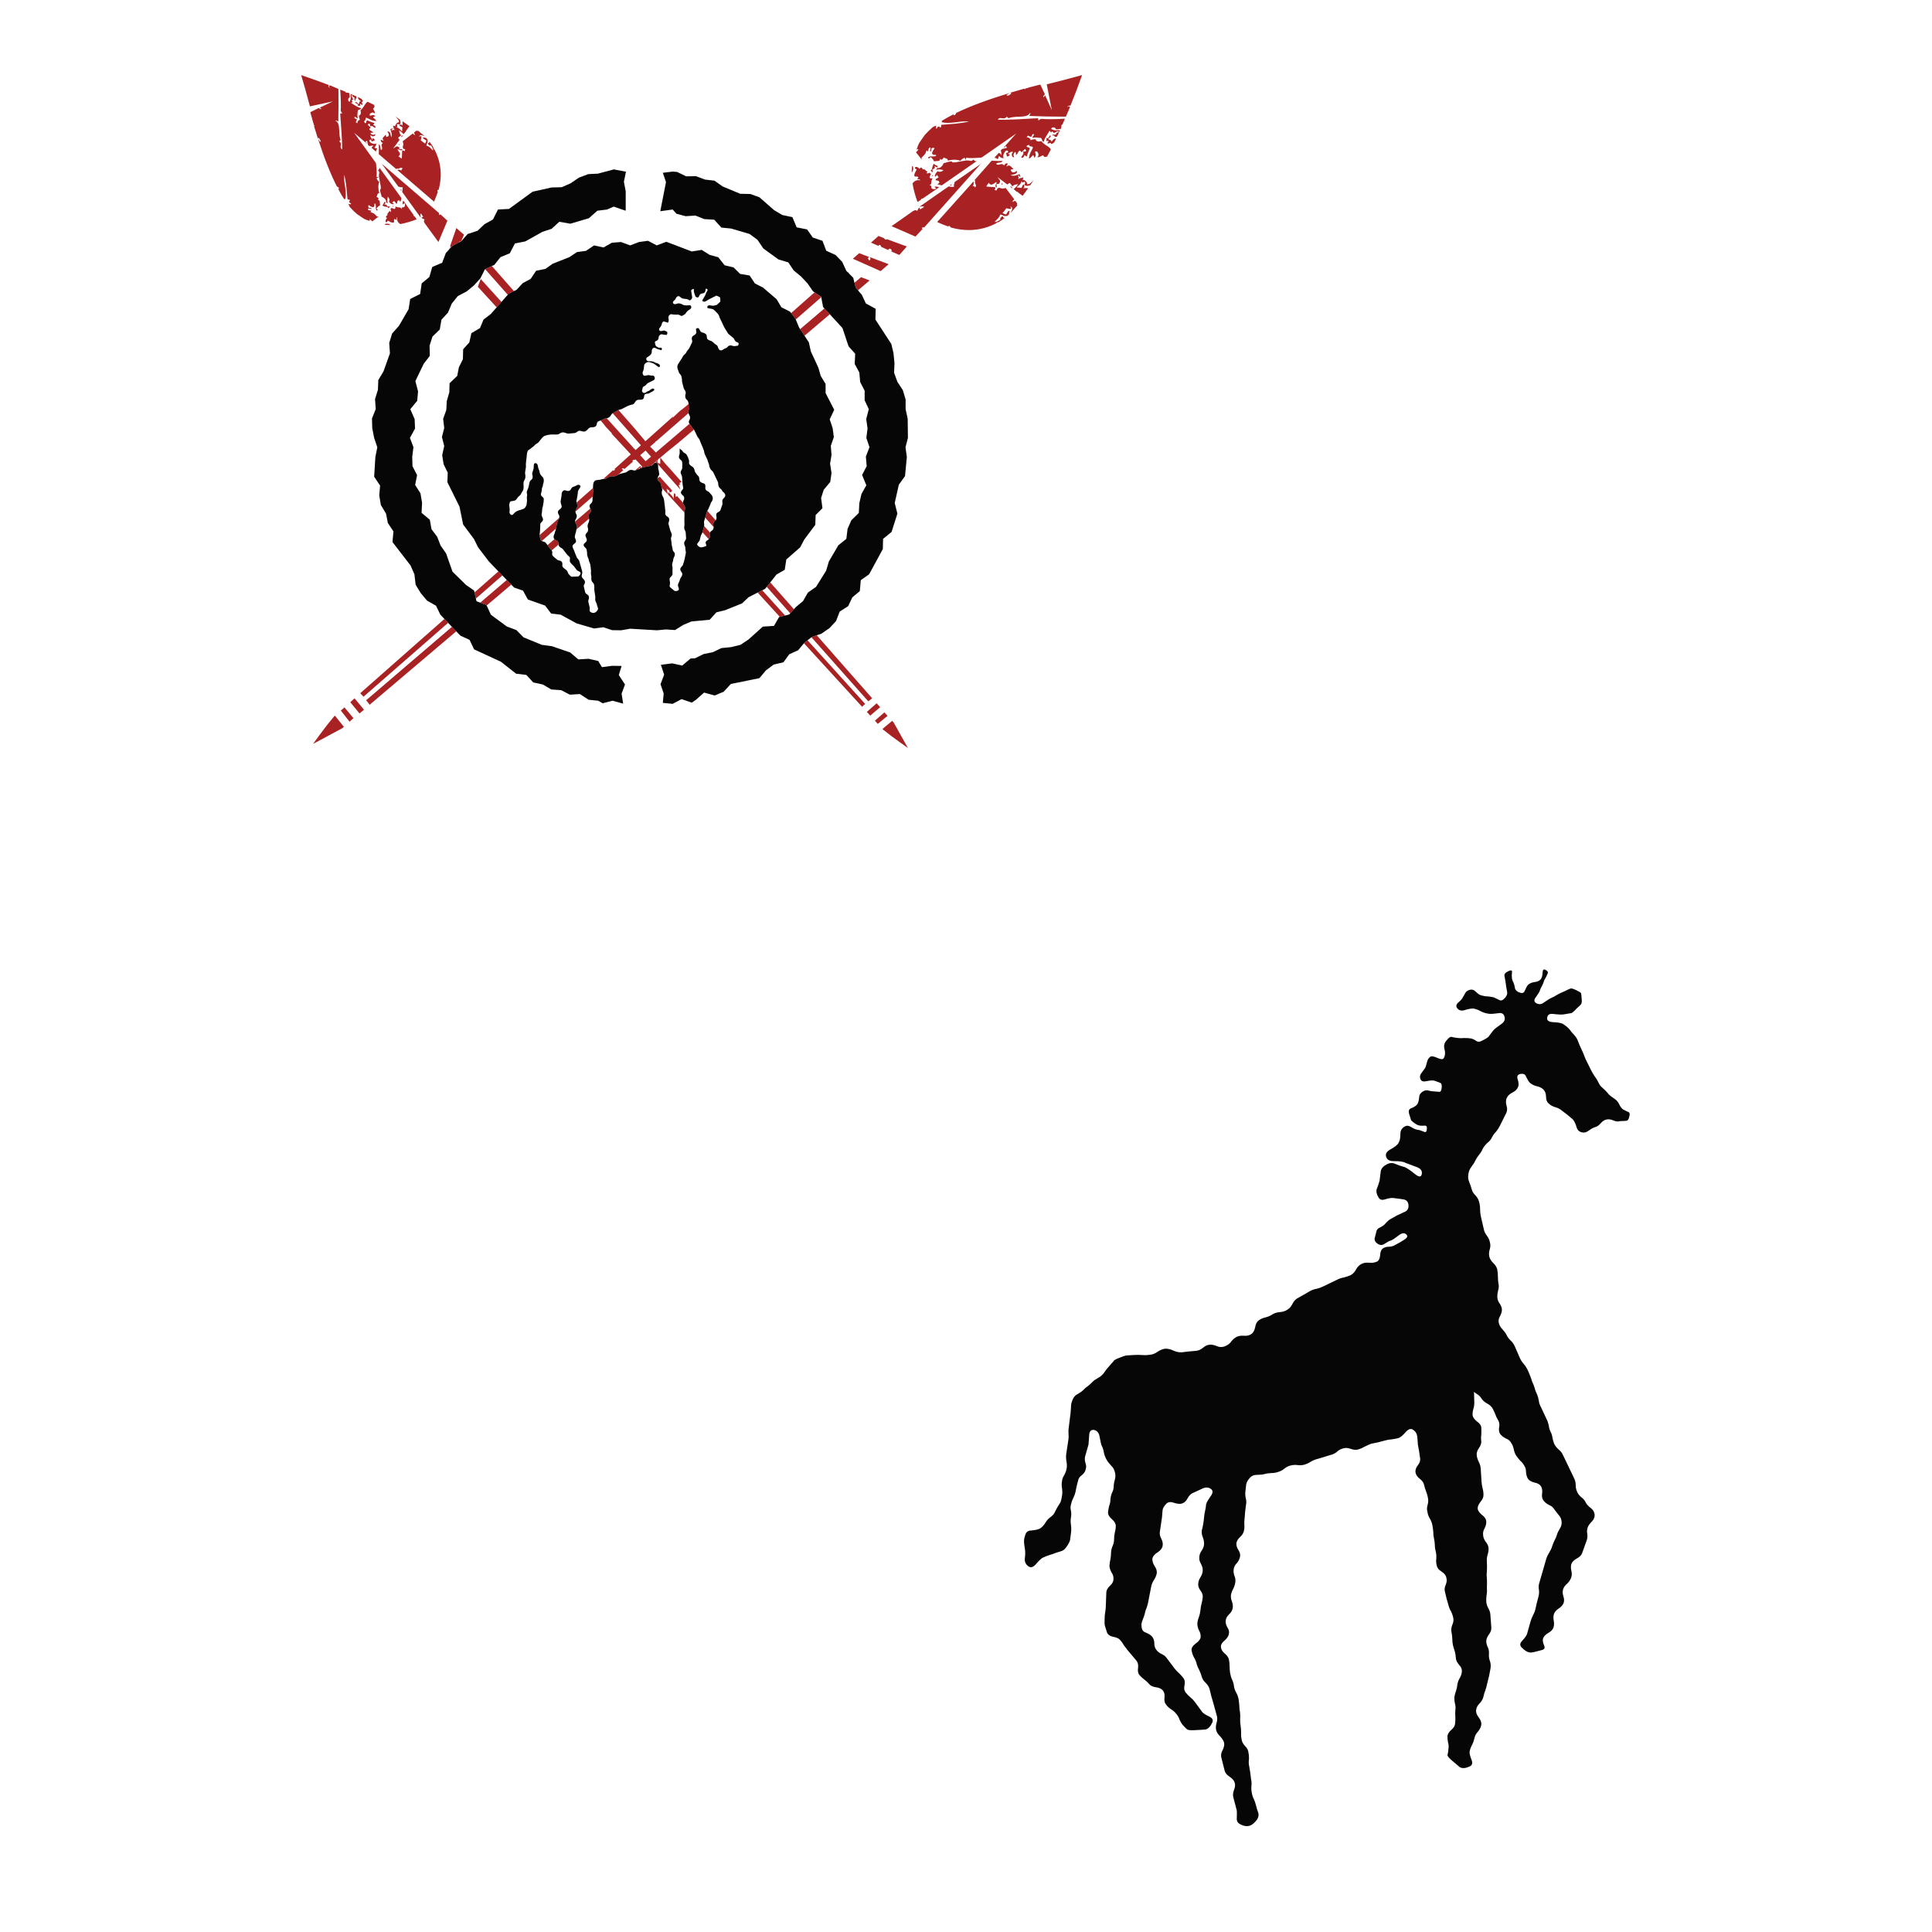 <?xml version="1.0" encoding="utf-8"?>
<!-- Generator: Adobe Illustrator 16.0.0, SVG Export Plug-In . SVG Version: 6.00 Build 0)  -->
<!DOCTYPE svg PUBLIC "-//W3C//DTD SVG 1.1//EN" "http://www.w3.org/Graphics/SVG/1.1/DTD/svg11.dtd">
<svg version="1.1" id="Layer_1" xmlns="http://www.w3.org/2000/svg" xmlns:xlink="http://www.w3.org/1999/xlink" x="0px" y="0px"
	 width="300px" height="300px" viewBox="0 0 300 300" enable-background="new 0 0 300 300" xml:space="preserve">
<g>
	<path fill-rule="evenodd" clip-rule="evenodd" fill="#A82223" d="M163.927,21.505l0.057,0.057l-0.301,0.564
		c-0.188,0.151-0.339,0.226-0.452,0.226c-0.05-0.151-0.119-0.201-0.207-0.151c-0.188,0.076-0.313,0.094-0.376,0.057
		c-0.013-0.05,0.044-0.157,0.17-0.32c-0.063-0.1-0.126-0.119-0.189-0.056c-0.074,0.05-0.138,0.031-0.188-0.057
		c0.062-0.025,0.088-0.088,0.075-0.188c-0.025-0.075-0.032-0.138-0.019-0.188c0.176,0.038,0.301-0.013,0.376-0.15l0.169-0.301
		c0.214,0.125,0.119,0.308-0.282,0.546c0.025,0.088,0.139,0.157,0.339,0.207c0.151,0.013,0.201,0.113,0.151,0.301
		c0.05-0.05,0.138-0.163,0.264-0.339C163.626,21.586,163.764,21.518,163.927,21.505z M156.85,28.978l0.188-0.019
		c0.114,0.125,0.17,0.226,0.17,0.301L156.85,28.978z M155.532,28.413l0.15,0.169l-0.169,0.094L155.532,28.413z M155.175,25.251
		c-0.252,0.025-0.414,0.081-0.49,0.169c0.076,0.164,0.271,0.201,0.584,0.113c0.288-0.113,0.502-0.056,0.64,0.169
		c0.164-0.301,0.352-0.401,0.564-0.301c0.025,0.05-0.006,0.119-0.094,0.207c-0.088,0.113-0.101,0.201-0.038,0.264
		c0.164-0.201,0.346-0.232,0.547-0.094c0.012,0.012,0.169,0.163,0.47,0.452c-0.037,0.063-0.094,0.075-0.169,0.037
		c-0.126,0-0.207,0.057-0.245,0.169c0.063,0.05,0.094,0.106,0.094,0.169c0.038,0.076,0.095,0.119,0.17,0.132
		c0.075,0.05,0.183,0.057,0.32,0.019c0.075-0.05,0.201-0.125,0.377-0.226c0.063,0.238-0.045,0.408-0.32,0.508l-0.659,0.15
		c0.188,0.101,0.427,0.125,0.715,0.076c0.176-0.05,0.414-0.126,0.716-0.226c-0.013,0.063,0.007,0.138,0.056,0.226
		c0.025,0.125,0.025,0.219,0,0.282c-0.063-0.126-0.112-0.201-0.149-0.226c-0.051-0.076-0.119-0.076-0.208,0
		c0.076,0.063,0.113,0.145,0.113,0.245c-0.024,0.101-0.037,0.201-0.037,0.301c0.087-0.151,0.206-0.22,0.357-0.207
		c0.188-0.038,0.307-0.082,0.358-0.132c0.074,0.113,0.081,0.182,0.019,0.208c-0.051,0.075-0.076,0.131-0.076,0.169
		c0.188,0.025,0.352,0.1,0.489,0.226c0.151,0.125,0.22,0.282,0.207,0.471c0.201,0.025,0.383-0.038,0.546-0.188
		c0.089-0.063,0.245-0.207,0.472-0.433l-0.528,0.771c-0.376,0.163-0.689,0.145-0.94-0.057c0.15-0.138,0.176-0.308,0.075-0.508
		c-0.139,0.088-0.226,0.132-0.263,0.132c-0.089,0.025-0.158-0.044-0.208-0.208c-0.063,0.339-0.32,0.653-0.771,0.941
		c0.088,0.075,0.194,0.1,0.32,0.075c0.162,0.012,0.282,0.038,0.357,0.075c0.101-0.063,0.176-0.188,0.226-0.376
		c0.076-0.138,0.144-0.201,0.207-0.188c0.05,0.176,0.082,0.289,0.094,0.339c0,0.101-0.075,0.176-0.225,0.226
		c0.062,0.025,0.2,0.025,0.413,0c0.164,0,0.295,0.006,0.396,0.019l-0.866,1.186l-0.753-0.564l-0.057-0.113l-0.056,0.094
		l-0.528-0.471c0.164-0.088,0.396-0.339,0.697-0.753c-0.188,0.012-0.339,0.037-0.452,0.075c-0.149,0.025-0.294,0.107-0.433,0.245
		c-0.1-0.075-0.176-0.169-0.226-0.283c-0.063-0.125-0.145-0.2-0.245-0.226c-0.138,0.113-0.251,0.188-0.338,0.226l-1.525-1.148
		l0.339,0.452c0.101,0.151,0.101,0.295,0,0.433c-0.063,0.188-0.2,0.245-0.414,0.169c-0.063,0.075-0.082,0.169-0.057,0.282
		c0.063,0.113,0.063,0.213,0,0.301c-0.176-0.138-0.213-0.295-0.113-0.471c0.113-0.175,0.146-0.313,0.094-0.414
		c-0.275,0.201-0.482,0.333-0.62,0.395c-0.251,0.088-0.44,0-0.564-0.263c-0.201,0.263-0.333,0.458-0.396,0.583
		c0.313,0.038,0.777,0.075,1.393,0.113c0.05,0.063,0.05,0.138,0,0.226c-0.088,0.138-0.119,0.219-0.094,0.245
		c0.101-0.038,0.194-0.019,0.281,0.057c0.076-0.188,0.126-0.301,0.151-0.339c0.063-0.063,0.188-0.094,0.377-0.094
		c0.25,0.138,0.552,0.145,0.903,0.019l1.355,1.788c-0.214,0.101-0.295,0.232-0.245,0.395c0.037,0,0.101-0.043,0.188-0.131
		c0.075-0.063,0.15-0.057,0.226,0.019l0.019-0.019l0.245,0.339c0.013,0.087-0.007,0.157-0.057,0.207l0.113,0.076
		c-0.515,0.564-0.879,0.972-1.092,1.224c0.15-0.238,0.238-0.452,0.264-0.64c0.024-0.201-0.069-0.326-0.282-0.376
		c0,0.038,0.037,0.101,0.112,0.188c0.037,0.088,0.013,0.151-0.075,0.188c-0.288-0.013-0.508-0.05-0.659-0.113
		c-0.2,0.289-0.401,0.54-0.603,0.753c0.051,0.05,0.232,0.125,0.547,0.226c0.037-0.026,0.119-0.151,0.244-0.377
		c0.101-0.176,0.207-0.226,0.32-0.15c0,0.038-0.02,0.119-0.057,0.245c-0.063,0.088-0.063,0.157,0,0.207
		c-0.113,0.113-0.226,0.22-0.339,0.32l-0.057-0.038c-0.149,0.05-0.313,0.044-0.488-0.019c-0.227-0.125-0.396-0.188-0.509-0.188
		c-0.088,0.238-0.22,0.451-0.396,0.64c-0.227,0.239-0.389,0.408-0.489,0.508c0.213,0.05,0.546-0.088,0.997-0.414
		c-0.188,0.05-0.2-0.031-0.038-0.245c0.139-0.188,0.258-0.245,0.358-0.169c0,0.15,0.088,0.213,0.264,0.188
		c-0.302,0.251-0.59,0.458-0.866,0.621l-0.263,0.113l-0.076-0.038l-0.15,0.169c-2.221,1.142-4.605,1.343-7.153,0.603l0.076-0.094
		c-0.113-0.113-0.245-0.125-0.396-0.038c-0.477-0.163-1.035-0.389-1.675-0.677l5.647-6.306c0.038,0.125,0.043,0.232,0.02,0.32
		c0.023,0.15-0.032,0.263-0.171,0.338c0.063,0.038,0.151,0.075,0.265,0.113c0.063,0.025,0.1,0.082,0.112,0.169
		c0.176-0.15,0.2-0.332,0.075-0.546c-0.113-0.226-0.113-0.395,0-0.508l-0.169-0.056l2.691-3.049c0.74,0.05,1.311,0.063,1.713,0.038
		C155.576,25.163,155.399,25.251,155.175,25.251z M168.012,11.66v0.038c-0.552,1.556-1.147,3.125-1.788,4.706
		c-0.289-0.05-0.458,0.05-0.508,0.301c0.125-0.239,0.27-0.264,0.433-0.076l-0.64,1.487c-2.172,0-4.061-0.038-5.666-0.113
		c0-0.037,0.044-0.144,0.131-0.32c0.075-0.088,0.051-0.125-0.074-0.113c-0.151,0.339-0.628,0.521-1.431,0.546
		c-0.992,0.012-1.626,0.1-1.901,0.264c-0.037-0.151-0.132-0.226-0.282-0.226c-0.126,0.201-0.357,0.27-0.696,0.207
		c-0.313-0.087-0.534-0.013-0.659,0.226c0.665,0.025,1.688,0.006,3.068-0.056c1.418-0.088,2.479-0.144,3.182-0.169
		c0.024,0.025,0.037,0.088,0.037,0.188c-0.025,0.087,0.006,0.138,0.094,0.15c0.037-0.101,0.095-0.157,0.17-0.169
		c0.112-0.025,0.182-0.05,0.206-0.075c0.854,0.075,2.077,0.069,3.671-0.019l-0.376,0.884h-0.038
		c-0.15,0.113-0.188,0.232-0.112,0.357l-0.151,0.396c-0.063-0.075-0.176-0.075-0.339,0c-0.188,0.013-0.313,0.013-0.376,0
		c-0.051-0.176-0.157-0.27-0.32-0.282c-0.188-0.038-0.332,0.031-0.433,0.207c0.213,0.15,0.445,0.232,0.696,0.245
		c0.126,0,0.352-0.006,0.678-0.019l-0.471,1.017c-0.188,0-0.295,0-0.32,0c-0.013-0.125-0.075-0.188-0.188-0.188
		c-0.138,0-0.208-0.044-0.208-0.132c0.276,0,0.478-0.013,0.603-0.038c-0.012-0.176,0.032-0.27,0.132-0.282
		c0.126-0.025,0.226-0.076,0.302-0.151c-0.139-0.088-0.282-0.082-0.434,0.019c-0.2,0.125-0.332,0.188-0.395,0.188
		c0.025-0.05-0.051-0.138-0.227-0.264c-0.087,0.126-0.156,0.176-0.206,0.151c-0.089-0.101-0.151-0.188-0.189-0.264
		c-0.264,0.427-0.451,0.734-0.564,0.922c-0.188,0.301-0.307,0.577-0.357,0.828c-0.126-0.013-0.2-0.087-0.226-0.226
		c-0.038-0.176-0.101-0.301-0.188-0.376c-0.313-0.025-0.521-0.05-0.621-0.075c-0.251-0.025-0.477-0.006-0.678,0.056
		c-0.05-0.063-0.013-0.169,0.113-0.32c0.113-0.138,0.113-0.232,0-0.282c-0.113,0.013-0.182,0.075-0.207,0.188
		c-0.075,0.138-0.126,0.232-0.15,0.283c-0.076-0.063-0.163-0.101-0.264-0.113c-0.075,0-0.139-0.044-0.188-0.132l-0.244,0.264
		c0.175,0.025,0.313,0.069,0.413,0.132c0.15,0.113,0.214,0.232,0.188,0.357c0.238-0.125,0.502-0.176,0.791-0.15
		c0.087,0.313,0.389,0.408,0.903,0.282c0.075,0.138,0.295,0.339,0.658,0.603c0.428,0.238,0.696,0.464,0.811,0.678l-0.584,1.11
		c-0.15,0.025-0.251,0.05-0.302,0.075c-0.125-0.025-0.238-0.119-0.339-0.282l-0.451,0.226c-0.188,0.075-0.333,0.107-0.433,0.095
		c0.2-0.188,0.244-0.402,0.132-0.64c-0.126-0.289-0.289-0.358-0.49-0.208c0.088,0.251,0.126,0.408,0.114,0.471
		c0,0.164-0.07,0.32-0.208,0.471c-0.025-0.201-0.101-0.345-0.227-0.433c-0.25,0.326-0.458,0.508-0.62,0.545
		c0.024-0.326,0.106-0.64,0.244-0.941c0.214-0.389,0.346-0.665,0.396-0.828c-0.088-0.076-0.207-0.12-0.358-0.132
		c-0.149,0-0.231-0.075-0.244-0.226c-0.214,0.013-0.352,0.088-0.414,0.226c0.051,0.075,0.139,0.125,0.264,0.15
		c0.113,0.025,0.2,0.082,0.264,0.169c-0.227,0.489-0.396,0.916-0.508,1.28l-0.32-0.263c-0.139,0.401-0.314,0.521-0.527,0.358
		c0.163-0.264,0.264-0.415,0.302-0.452c0.075-0.163,0.068-0.307-0.019-0.433c0-0.013,0.081-0.013,0.244,0
		c0.125,0,0.214-0.056,0.263-0.169l-0.131-0.132c0.05-0.05,0.03-0.087-0.057-0.113c-0.063,0.063-0.145,0.145-0.245,0.245
		c-0.113,0.063-0.2,0.156-0.264,0.282l-0.264-0.264c-0.125,0-0.244,0.125-0.357,0.376c-0.112,0.188-0.201,0.301-0.264,0.339
		c-0.024-0.05-0.031-0.15-0.019-0.301c0-0.101-0.038-0.176-0.113-0.226c-0.288,0.264-0.339,0.546-0.149,0.848
		c-0.227,0.012-0.346-0.088-0.358-0.301c-0.075-0.176-0.013-0.339,0.188-0.49c-0.113-0.101-0.258-0.094-0.433,0.019
		c-0.189,0.15-0.32,0.219-0.396,0.207c0.013,0.05,0.068,0.075,0.169,0.075c0.113,0.025,0.15,0.075,0.113,0.151
		c-0.163,0.188-0.302,0.25-0.415,0.188l-0.149-0.508c0.05-0.025,0.138-0.05,0.263-0.075c0.063-0.038,0.088-0.107,0.076-0.207
		c-0.227-0.201-0.428-0.119-0.603,0.245c-0.188,0.313-0.22,0.59-0.094,0.828c-0.252,0.038-0.49-0.075-0.716-0.339
		c-0.051,0.075-0.082,0.157-0.095,0.245c-0.024,0.088-0.063,0.176-0.112,0.264c-0.163-0.151-0.339-0.226-0.527-0.226l0.678-0.753
		c0.1,0.038,0.176,0.063,0.226,0.075c0.051,0.05,0.094,0.145,0.132,0.283c0.076-0.125,0.088-0.263,0.038-0.414
		c-0.013-0.101-0.038-0.213-0.076-0.339l0.245-0.244c0.088,0.012,0.213-0.013,0.377-0.075c0.138-0.05,0.251-0.076,0.338-0.076
		c-0.049-0.15-0.131-0.251-0.244-0.301c-0.037,0.201-0.125,0.282-0.263,0.245l1.938-2.165l-5.365,3.727
		c-0.502,0.025-0.878,0.05-1.129,0.076c-0.477,0.025-0.892,0.013-1.243-0.038c-0.037,0.025-0.056,0.081-0.056,0.169
		c-0.013,0.063-0.038,0.113-0.075,0.151c-0.038-0.125-0.076-0.232-0.113-0.32c-0.302,0.087-0.521,0.244-0.659,0.47
		c-0.54-0.213-1.199-0.226-1.977-0.038c0.013-0.15-0.063-0.257-0.226-0.32c-0.201-0.05-0.333-0.107-0.396-0.169
		c-0.125,0.188-0.213,0.295-0.264,0.32c-0.1,0.076-0.201,0.031-0.301-0.132c0,0.238-0.101,0.358-0.301,0.358
		c-0.313,0.038-0.533,0.056-0.659,0.056c-0.05-0.188-0.226-0.414-0.527-0.677c-0.138,0.238-0.277,0.282-0.415,0.132
		c0.126-0.188,0.371-0.257,0.734-0.208c0.339,0.013,0.527-0.05,0.564-0.188c-0.088-0.063-0.182-0.082-0.282-0.057
		c-0.125,0.025-0.239-0.025-0.34-0.15c-0.075-0.163,0.039-0.439,0.34-0.829c-0.038-0.087-0.106-0.125-0.207-0.113
		c-0.088,0.038-0.151,0.044-0.189,0.019c-0.075,0.075-0.112,0.176-0.112,0.301c0.012,0.125-0.032,0.22-0.132,0.282
		c-0.05-0.05-0.05-0.157,0-0.32c0.05-0.15,0.056-0.27,0.019-0.357c-0.125,0.013-0.226,0.094-0.301,0.245
		c-0.013,0.176-0.038,0.308-0.076,0.396l-0.225-0.188c-0.076,0.276-0.163,0.477-0.264,0.603c-0.101,0.138-0.276,0.32-0.527,0.546
		c0.025,0.163,0.032,0.257,0.019,0.282l-0.865-1.11v-0.038c0.05,0,0.182-0.138,0.395-0.414c-0.088-0.038-0.188-0.038-0.301,0
		c0.126-0.401,0.264-0.747,0.414-1.036c0.176-0.264,0.458-0.665,0.848-1.205c0.301-0.352,0.715-0.759,1.242-1.224
		c0.251-0.138,0.434-0.213,0.546-0.226c-0.025,0.113-0.043,0.188-0.056,0.226c-0.038,0.113-0.007,0.194,0.094,0.245
		c0.126-0.2,0.208-0.307,0.245-0.32c0.087-0.063,0.208-0.006,0.357,0.169c0.05-0.05,0.088-0.125,0.113-0.226
		c0-0.101,0.013-0.176,0.037-0.226c0.502-0.05,1.217-0.107,2.146-0.169c0.804-0.088,1.512-0.194,2.127-0.32
		c-0.377-0.087-1.048-0.056-2.014,0.094c-0.966,0.125-1.688,0.125-2.164,0c-0.038-0.088-0.044-0.163-0.019-0.226
		c0.577-0.352,1.042-0.615,1.393-0.791l0.432-0.226c-0.037,0.088-0.024,0.144,0.039,0.169c0.125-0.025,0.244-0.125,0.357-0.301
		l-0.113-0.019c2.247-1.092,5.051-2.139,8.415-3.144c-0.038,0.063-0.113,0.107-0.226,0.132c-0.113,0.063-0.201,0.138-0.264,0.226
		c0.101,0.063,0.245,0.05,0.433-0.038c0.163-0.15,0.276-0.226,0.339-0.226l-0.169-0.15l2.146-0.622l0.112,0.095
		c0.051-0.113,0.158-0.17,0.32-0.17c0.113-0.025,0.188-0.056,0.226-0.094l1.846-0.47l0.715,1.525
		c-0.238,0.201-0.308,0.351-0.208,0.451l0.245-0.301l1.035,2.296l-0.79-4.009C164.63,12.576,166.455,12.1,168.012,11.66z
		 M137.254,36.978c0.038,0.075,0.113,0.144,0.226,0.207c0.075,0.05,0.144,0.044,0.207-0.019v-0.038l3.125,1.148l-1.167,1.317
		l-1.28-0.564c0.05-0.013,0.094-0.057,0.132-0.132c-0.213-0.327-0.402-0.364-0.564-0.113l0.113,0.094l-1.205-0.546
		c-0.039-0.101-0.076-0.176-0.113-0.226c-0.025-0.063-0.088-0.087-0.188-0.075c-0.063,0.038-0.106,0.088-0.132,0.151l-1.166-0.508
		l1.185-1.035L137.254,36.978z M147.701,28.808l-0.226-0.019l0.3-0.169C147.776,28.683,147.752,28.746,147.701,28.808z
		 M148.134,28.639c0.076-0.15,0.101-0.27,0.076-0.357l4.065-2.804l-8.772,9.844c-0.1-0.038-0.219-0.025-0.357,0.038
		c-0.013,0.101,0.038,0.151,0.151,0.151l-1.148,1.224l-3.708-1.619l3.35-2.353c0.151-0.063,0.252-0.106,0.301-0.131
		c0.126,0,0.239,0.038,0.339,0.113l0.133-0.283c0.049-0.1,0.119-0.176,0.206-0.226c0.051,0.063,0.076,0.157,0.076,0.282
		c0.352-0.176,0.571-0.313,0.659-0.414c-0.113-0.05-0.232-0.069-0.357-0.057c-0.213,0.038-0.339,0.057-0.377,0.057l4.537-3.163
		c0.389,0.088,0.671,0.107,0.847,0.057C148.103,28.871,148.096,28.752,148.134,28.639z M144.764,27.208l0.189,0.15
		c-0.126-0.013-0.213-0.031-0.264-0.057L144.764,27.208z M144.313,26.813l0.245,0.207c-0.139,0.251-0.208,0.439-0.208,0.564
		c0.063,0.088,0.151,0.125,0.264,0.113c0.125-0.012,0.194-0.006,0.207,0.019c-0.101,0.076-0.169,0.27-0.207,0.584
		c0,0.263-0.107,0.427-0.32,0.489c0.188,0,0.294,0.044,0.32,0.132c0,0.113,0.012,0.226,0.038,0.339c0.327,0.163,0.565,0.163,0.715,0
		c-0.176-0.138-0.245-0.226-0.207-0.264c0.101-0.063,0.32-0.031,0.659,0.094l-2.56,1.75c-0.126-0.038-0.208,0.019-0.245,0.169
		l-0.414,0.282l-0.132,0.057c-0.363-0.979-0.621-1.933-0.772-2.861c0.327-0.452,0.734-0.609,1.224-0.471
		c-0.076-0.126-0.157-0.188-0.245-0.188c-0.126,0.025-0.207,0.019-0.245-0.019l0.189-0.263c-0.088-0.101-0.189-0.145-0.301-0.132
		c-0.151,0.025-0.257,0.006-0.32-0.057c-0.037-0.188-0.013-0.357,0.075-0.508c0.025-0.075,0.107-0.232,0.245-0.471
		c0.012-0.087-0.05-0.15-0.189-0.188c-0.075-0.05-0.087-0.113-0.038-0.188c0.164-0.164,0.396-0.094,0.697,0.207
		c0.114-0.151,0.214-0.213,0.301-0.188c0.038,0.063,0.132,0.169,0.282,0.32l0.095-0.094l0.583,0.452
		c-0.075,0.063-0.144,0.107-0.207,0.131C143.943,26.97,144.1,26.964,144.313,26.813z M145.292,26.437
		c0.138-0.125,0.213-0.251,0.226-0.376c0.164,0.075,0.358,0.038,0.583-0.113c0.214-0.188,0.358-0.396,0.434-0.622
		c0.112,0,0.301-0.05,0.564-0.15c0.276-0.063,0.483-0.101,0.621-0.113c0.063,0,0.132,0.05,0.208,0.15
		c0.263,0.025,0.609-0.012,1.035-0.113c0.49-0.087,0.853-0.15,1.091-0.188c0.151-0.013,0.383,0.012,0.697,0.075
		c0.226-0.025,0.339-0.101,0.339-0.226l0.356,0.264l0.227-0.019l-5.439,3.783c-0.402-0.088-0.628-0.157-0.678-0.207
		c0.025-0.025,0.081-0.057,0.169-0.094c0.063-0.025,0.107-0.063,0.132-0.113c0-0.176-0.076-0.282-0.226-0.32
		c-0.188-0.037-0.308-0.063-0.357-0.075l0.056-0.188l0.15-0.076h0.019v-0.019l0.282-0.207c-0.1-0.025-0.157-0.075-0.169-0.15
		c-0.026-0.075-0.07-0.132-0.132-0.169l-0.207,0.282l-0.151-0.226l0.056,0.038c0.05-0.176,0.095-0.295,0.132-0.358
		c0.038-0.038,0.132-0.145,0.283-0.32c0.301,0.163,0.608,0.106,0.923-0.169C145.951,26.254,145.542,26.261,145.292,26.437z
		 M145.367,25.929c-0.138-0.101-0.232-0.126-0.283-0.076c0.126,0.101,0.126,0.201,0,0.301c-0.201,0.1-0.307,0.169-0.32,0.207
		c0.076,0.101,0.076,0.238,0,0.414l-0.263-0.32c0.062-0.013,0.132-0.063,0.207-0.151c0.05-0.339,0.145-0.634,0.283-0.885
		c0.063,0.088,0.188,0.176,0.376,0.264c0.163,0.038,0.245,0.113,0.245,0.226C145.549,25.985,145.467,25.991,145.367,25.929z
		 M141.771,25.853c0.088,0.414,0.019,0.722-0.206,0.922l0.056-0.979L141.771,25.853z M133.226,45.081l-0.358-0.423l-0.188-0.753
		l1.017-0.866l1.336,0.508L133.226,45.081z M131.636,42.277l0.235,0.084l-0.085,0.066L131.636,42.277z M135.014,40.441
		c0.188-0.151,0.201-0.326,0.038-0.527l2.937,1.111l-1.243,1.073l-4.311-1.92l0.979-0.866l1.6,0.621
		c-0.126,0.038-0.22,0.1-0.282,0.188c0.063,0.025,0.107,0.081,0.132,0.169C134.876,40.354,134.926,40.404,135.014,40.441z
		 M127.522,46.154l-3.953,3.454l-0.038-0.094l-0.687-0.903l3.632-3.209l1.026,0.668L127.522,46.154z M78.845,45.769l-3.52-3.981
		l1.054-0.48l3.426,3.896l-0.847,0.433L78.845,45.769z M77.866,46.879l-0.743,0.847l-2.927-3.2l0.452-1.205L77.866,46.879z
		 M61.941,32.197c0.226,0,0.371,0.094,0.434,0.282c0-0.163,0.037-0.257,0.113-0.282c0.1,0,0.201-0.019,0.301-0.057
		c0.138-0.276,0.132-0.483-0.019-0.621c-0.113,0.163-0.188,0.232-0.226,0.207c-0.063-0.101-0.038-0.295,0.075-0.583l1.6,2.24
		c-0.038,0.1,0.013,0.169,0.151,0.207l0.264,0.358l0.056,0.113c-0.878,0.339-1.726,0.583-2.541,0.734
		c-0.414-0.276-0.565-0.634-0.452-1.073c-0.113,0.075-0.157,0.15-0.131,0.226c0.013,0.1,0,0.176-0.038,0.226l-0.226-0.188
		c-0.101,0.075-0.138,0.169-0.113,0.282c0.025,0.125,0.006,0.22-0.056,0.282c-0.163,0.038-0.313,0.019-0.452-0.056
		c-0.076-0.025-0.213-0.094-0.415-0.207c-0.075-0.013-0.131,0.038-0.169,0.15c-0.038,0.075-0.094,0.094-0.169,0.057
		c-0.138-0.138-0.082-0.352,0.169-0.64c-0.138-0.088-0.195-0.169-0.169-0.245c0.05-0.05,0.144-0.138,0.282-0.264l-0.094-0.094
		l0.395-0.527c0.063,0.075,0.106,0.138,0.132,0.188c0.125-0.088,0.119-0.226-0.019-0.414l0.169-0.226
		c0.226,0.125,0.395,0.182,0.508,0.169c0.075-0.05,0.113-0.125,0.113-0.226c-0.025-0.101-0.025-0.164,0-0.188
		C61.489,32.127,61.665,32.184,61.941,32.197z M62.073,31.218c-0.013-0.05-0.05-0.088-0.113-0.113c-0.138,0-0.226,0.069-0.264,0.207
		c-0.038,0.163-0.056,0.27-0.056,0.32l-0.169-0.056l-0.057-0.132v-0.019h-0.038l-0.188-0.245c-0.025,0.088-0.063,0.138-0.113,0.151
		c-0.075,0.012-0.132,0.05-0.169,0.113l0.245,0.188l-0.188,0.132L61,31.726c-0.15-0.038-0.257-0.075-0.32-0.113
		c-0.025-0.038-0.119-0.126-0.282-0.264c0.138-0.264,0.081-0.533-0.169-0.81c-0.125,0.502-0.113,0.866,0.037,1.092
		c-0.113-0.125-0.226-0.188-0.338-0.188c0.075-0.151,0.037-0.32-0.113-0.508c-0.163-0.188-0.352-0.32-0.565-0.396
		c0-0.101-0.044-0.27-0.132-0.508c-0.063-0.238-0.101-0.414-0.113-0.527c0-0.05,0.044-0.113,0.132-0.188
		c0.012-0.238-0.025-0.545-0.113-0.922c-0.088-0.439-0.15-0.76-0.188-0.96c-0.013-0.139,0.006-0.345,0.057-0.622
		c-0.025-0.201-0.094-0.301-0.208-0.301l0.226-0.32l-0.019-0.188l3.444,4.762c-0.075,0.351-0.131,0.546-0.169,0.583
		C62.155,31.337,62.123,31.293,62.073,31.218z M71.513,37.514c-0.018-0.016-0.04-0.031-0.066-0.047
		c-0.097,0.067-0.166,0.13-0.208,0.188l-0.979,0.527l-0.555,0.593l0.066-0.16c0.075-0.038,0.131-0.107,0.169-0.208
		c0.038-0.063,0.032-0.119-0.019-0.169h-0.038l0.979-2.824l1.186,1.035l-0.442,1.007L71.513,37.514z M62.336,29.448l-0.019,0.207
		l-0.151-0.263C62.23,29.392,62.286,29.411,62.336,29.448z M62.449,29.806c0.076-0.352,0.088-0.603,0.038-0.753
		c-0.113,0.038-0.22,0.044-0.32,0.019c-0.138-0.063-0.238-0.088-0.301-0.076l-2.579-3.558l8.904,7.661
		c-0.038,0.088-0.025,0.188,0.038,0.301c0.088,0,0.132-0.05,0.132-0.15l1.11,1.016l-1.393,3.313l-2.146-2.937
		c-0.05-0.138-0.088-0.226-0.113-0.263c0-0.113,0.038-0.213,0.113-0.301l-0.264-0.113c-0.087-0.038-0.163-0.094-0.226-0.169
		c0.063-0.05,0.15-0.081,0.263-0.094c-0.15-0.301-0.276-0.49-0.376-0.565c-0.05,0.101-0.063,0.207-0.038,0.32
		c0.025,0.188,0.038,0.301,0.038,0.339L62.449,29.806z M61.998,22.352l0.076,0.15l-0.207-0.019L61.998,22.352z M62.336,21.316
		l-0.019-0.169c0.113-0.087,0.207-0.131,0.282-0.131L62.336,21.316z M62.506,19.189c-0.012-0.15-0.012-0.27,0-0.357l1.073,0.753
		l-0.489,0.678L62.995,20.3l0.076,0.057l-0.414,0.489c-0.088-0.15-0.314-0.357-0.678-0.621c0.012,0.163,0.038,0.295,0.075,0.396
		c0.025,0.138,0.101,0.27,0.226,0.396c-0.063,0.088-0.145,0.15-0.245,0.188c-0.113,0.063-0.182,0.138-0.207,0.226
		c0.101,0.113,0.169,0.207,0.207,0.282l-0.998,1.375l0.414-0.283c0.126-0.088,0.251-0.094,0.376-0.019
		c0.176,0.05,0.226,0.169,0.151,0.358c0.063,0.05,0.144,0.063,0.245,0.038c0.113-0.05,0.207-0.044,0.282,0.019
		c-0.125,0.15-0.264,0.182-0.414,0.094c-0.151-0.1-0.276-0.125-0.376-0.075c0.176,0.251,0.295,0.433,0.358,0.546
		c0.087,0.226,0.019,0.389-0.207,0.49c0.226,0.188,0.401,0.313,0.527,0.376c0.012-0.289,0.031-0.703,0.056-1.242
		c0.063-0.05,0.132-0.05,0.208,0c0.125,0.063,0.201,0.082,0.226,0.057c-0.038-0.088-0.025-0.176,0.038-0.264
		c-0.163-0.05-0.263-0.082-0.301-0.094c-0.05-0.05-0.075-0.164-0.075-0.339c0.113-0.226,0.106-0.496-0.019-0.81l1.581-1.223
		c0.101,0.176,0.219,0.245,0.358,0.207c0-0.038-0.044-0.094-0.132-0.169c-0.063-0.075-0.056-0.138,0.02-0.188l-0.02-0.038
		l0.302-0.226c0.075-0.013,0.138,0.006,0.188,0.057l0.075-0.094c0.502,0.439,0.866,0.753,1.092,0.941
		c-0.213-0.125-0.401-0.201-0.565-0.226c-0.188-0.012-0.301,0.069-0.339,0.245c0.038,0,0.094-0.025,0.169-0.076
		c0.076-0.037,0.132-0.019,0.169,0.057c-0.012,0.264-0.044,0.458-0.094,0.583c0.251,0.176,0.477,0.345,0.677,0.508
		c0.038-0.038,0.107-0.194,0.208-0.471c-0.038-0.038-0.157-0.113-0.358-0.226c-0.151-0.075-0.201-0.169-0.151-0.283
		c0.038,0,0.113,0.019,0.226,0.057c0.075,0.05,0.138,0.05,0.188,0c0.1,0.101,0.194,0.201,0.282,0.301l-0.038,0.038
		c0.063,0.151,0.063,0.295,0,0.433c-0.1,0.213-0.15,0.364-0.15,0.451c0.226,0.076,0.42,0.188,0.583,0.339
		c0.201,0.213,0.351,0.364,0.452,0.452c0.038-0.201-0.094-0.502-0.395-0.904c0.05,0.176-0.025,0.188-0.226,0.038
		c-0.163-0.113-0.207-0.214-0.132-0.301c0.125,0,0.182-0.082,0.169-0.245c0.213,0.263,0.395,0.521,0.546,0.772l0.113,0.226
		l-0.038,0.075l0.15,0.113c1.054,1.97,1.274,4.091,0.659,6.363l-0.094-0.076c-0.088,0.113-0.094,0.232-0.019,0.358
		c-0.138,0.414-0.333,0.916-0.583,1.506l-5.704-4.913c0.113-0.05,0.208-0.063,0.283-0.038c0.138-0.025,0.245,0.025,0.32,0.151
		c0.025-0.063,0.057-0.138,0.094-0.226c0.012-0.063,0.063-0.101,0.151-0.113c-0.139-0.15-0.302-0.169-0.49-0.056
		c-0.201,0.113-0.352,0.119-0.452,0.019l-0.038,0.151l-2.749-2.353c0.025-0.665,0.025-1.173,0-1.525
		c0.15,0.101,0.232,0.251,0.245,0.452c0.012,0.226,0.056,0.37,0.131,0.433c0.151-0.075,0.188-0.245,0.113-0.508
		c-0.113-0.263-0.063-0.451,0.151-0.564c-0.276-0.151-0.376-0.32-0.301-0.508c0.05-0.025,0.119,0,0.208,0.075
		c0.1,0.076,0.175,0.088,0.226,0.038c-0.188-0.15-0.22-0.313-0.094-0.489c0.013-0.013,0.145-0.151,0.396-0.414
		c0.063,0.025,0.075,0.075,0.038,0.15c0,0.101,0.05,0.163,0.15,0.188c0.05-0.05,0.101-0.076,0.151-0.076
		c0.063-0.025,0.1-0.068,0.113-0.131c0.05-0.076,0.05-0.176,0-0.301c-0.038-0.075-0.101-0.188-0.188-0.339
		c0.201-0.05,0.352,0.05,0.452,0.301l0.151,0.583c0.088-0.176,0.101-0.396,0.038-0.659c-0.038-0.151-0.1-0.358-0.188-0.621
		c0.05,0.012,0.113,0,0.188-0.038c0.113-0.038,0.195-0.05,0.245-0.038c-0.1,0.076-0.163,0.132-0.188,0.169
		c-0.063,0.038-0.063,0.094,0,0.169c0.05-0.075,0.125-0.113,0.226-0.113c0.076,0.013,0.163,0.019,0.264,0.019
		c-0.138-0.076-0.207-0.176-0.207-0.301c-0.038-0.163-0.075-0.27-0.113-0.32c0.088-0.063,0.145-0.069,0.169-0.019
		c0.076,0.038,0.132,0.057,0.169,0.057c0.013-0.164,0.082-0.301,0.208-0.415c0.1-0.138,0.232-0.207,0.395-0.207
		c0.013-0.176-0.044-0.333-0.169-0.47c-0.063-0.075-0.188-0.214-0.376-0.414l0.659,0.452c0.163,0.326,0.157,0.602-0.019,0.828
		c-0.125-0.125-0.276-0.145-0.452-0.057c0.075,0.138,0.113,0.22,0.113,0.245c0.025,0.075-0.038,0.138-0.188,0.188
		c0.301,0.038,0.589,0.258,0.866,0.659c0.063-0.075,0.082-0.169,0.056-0.282c0-0.151,0.019-0.257,0.057-0.32
		c-0.063-0.087-0.175-0.157-0.339-0.207c-0.125-0.05-0.182-0.107-0.169-0.17c0.151-0.05,0.251-0.082,0.301-0.094
		c0.088,0,0.157,0.069,0.207,0.208C62.519,19.484,62.519,19.365,62.506,19.189z M128.85,48.799l-3.924,3.332l-0.678-1.026
		l3.765-3.209L128.85,48.799z M119.052,91.124l0.556-0.688l3.671,4.17l-0.575,0.63L119.052,91.124z M118.365,91.66l3.548,3.925
		l-0.819,0.207l-3.444-3.774L118.365,91.66z M124.84,99.886l0.066-0.075l0.49-0.386l8.941,9.873l-0.471,0.452L124.84,99.886z
		 M137.141,113.307l-0.112-0.113l1.506-1.261l0.226,0.245l2.222,3.972l-1.243-0.884
		C138.772,114.575,137.907,113.922,137.141,113.307z M136.294,112.404l-0.433-0.508l1.468-1.28l0.489,0.545L136.294,112.404z
		 M135.127,111.124l-0.527-0.583l1.524-1.336l0.546,0.603L135.127,111.124z M126.826,98.644l8.603,9.789l-0.602,0.47l-8.828-9.948
		l0.056-0.047L126.826,98.644z M51.871,111.255l0.132-0.132l1.393,1.732l-0.283,0.245l-4.499,2.41l0.998-1.374
		C50.402,113.056,51.155,112.096,51.871,111.255z M55.824,110.785l-1.431-1.75l0.659-0.602l1.468,1.769L55.824,110.785z
		 M70.845,98.032l-13.44,11.398l-0.546-0.697l13.317-11.397L70.845,98.032z M54.882,111.519l-0.603,0.546l-1.355-1.731l0.565-0.49
		L54.882,111.519z M69.583,96.714l-13.139,11.473l-0.508-0.546L69.01,96.112L69.583,96.714z M74.572,93.58l4.112-3.52l0.706,0.724
		l-3.821,3.238l-0.038-0.084L74.572,93.58z M78.007,89.354l-4.113,3.595l-0.216-0.951l3.718-3.275L78.007,89.354z M101.094,72.348
		h-0.019c-0.276,0.037-0.545,0.087-0.809,0.15c-0.276,0.076-0.546,0.145-0.81,0.208c-0.073-0.015-0.142-0.034-0.207-0.057
		c-0.046,0.065-0.086,0.144-0.123,0.235c-0.133,0.059-0.274,0.112-0.423,0.16c-0.035,0.01-0.069,0.017-0.104,0.019l0.838-0.715
		c0.012,0.024,0.025,0.075,0.037,0.15c-0.025,0.063-0.006,0.119,0.057,0.169c0.075-0.063,0.134-0.142,0.179-0.235l-1.035-1.11
		l-0.122,0.104c-0.163-0.088-0.283-0.031-0.358,0.17l0.094,0.075l-1.336,1.167c-0.088-0.15-0.226-0.169-0.414-0.056l0.245,0.226
		l-0.894,0.781c-0.111,0.062-0.221,0.109-0.33,0.141c-0.138,0.05-0.276,0.063-0.414,0.038c-0.163-0.013-0.308,0-0.433,0.037
		c-0.138,0.025-0.257,0.082-0.358,0.169c-0.057,0.046-0.114,0.084-0.169,0.113c-0.188,0.075-0.339,0.088-0.452,0.038l1.487-1.336
		c0.013,0.075,0.038,0.125,0.075,0.15l0.208-0.282l-0.076-0.038l2.522-2.268l-3.049-3.285l0.188,0.095l-0.979-1.036
		c-0.229-0.304-0.515-0.652-0.857-1.045c0.01-0.003,0.019-0.006,0.028-0.009c0.151-0.038,0.283-0.101,0.396-0.188
		c0.113-0.063,0.257-0.101,0.433-0.113c0.034-0.005,0.068-0.012,0.104-0.02l4.15,4.593l0.019,0.113l0.075-0.037l0.235,0.263
		l0.828-0.744l-4.386-4.979l0.725-0.414c0.054-0.033,0.111-0.061,0.169-0.085l2.503,2.852c0.681,0.818,1.243,1.487,1.685,2.005
		l4.301-3.849l-0.094,0.226l1.167-1.092c0.382-0.279,0.828-0.633,1.336-1.063c0.021,0.18,0.027,0.359,0.019,0.537
		c0.038,0.138,0.038,0.263,0,0.376c-0.05,0.15-0.075,0.282-0.075,0.395c0.007,0.035,0.016,0.069,0.028,0.104l-5.017,4.376
		l-0.132,0.019l0.038,0.075l-0.837,0.725c0.23,0.25,0.384,0.404,0.461,0.461l0.423,0.461l5.224-4.461
		c0.032,0.051,0.07,0.098,0.113,0.141c0.113,0.138,0.194,0.257,0.245,0.358c0.05,0.113,0.132,0.219,0.245,0.32
		c0.029,0.029,0.057,0.057,0.085,0.085l-2.457,2.08c-1.204,0.961-2.12,1.711-2.749,2.25c0.364,0.509,0.96,1.202,1.788,2.08
		l1.544,1.75c-0.05,0-0.145,0.025-0.282,0.075c-0.076,0.025-0.12,0.082-0.132,0.169c0.088-0.063,0.15-0.063,0.188,0
		c-0.013,0.076-0.056,0.125-0.132,0.151c-0.075,0.012-0.113,0.05-0.113,0.113l0.226,0.565l-0.037,0.019l-3.793-4.283
		c-0.139,0.127-0.23,0.218-0.272,0.273L101.094,72.348z M102.751,75.735c-0.074-0.206-0.13-0.413-0.169-0.621
		c-0.013-0.113-0.095-0.232-0.245-0.357c-0.139-0.101-0.22-0.22-0.245-0.358c-0.034-0.124-0.005-0.252,0.084-0.386
		c-0.006,0.063,0.016,0.135,0.066,0.216l0.188-0.226l1.958,2.184c-0.05,0.075-0.113,0.15-0.188,0.226
		c-0.113,0.038-0.195,0.044-0.245,0.019c0.05-0.075,0.019-0.175-0.094-0.301c-0.075-0.063-0.188-0.145-0.339-0.245
		c-0.012,0.075,0.019,0.213,0.094,0.414c0.05,0.163,0.057,0.295,0.019,0.396L102.751,75.735z M106.063,78.06v0.009
		c0,0.125,0.05,0.258,0.15,0.396c0.113,0.125,0.169,0.251,0.169,0.376s-0.019,0.257-0.056,0.395
		c-0.032,0.108-0.051,0.221-0.057,0.339l-2.579-2.823c0.05-0.025,0.063-0.063,0.038-0.113c0-0.101,0.025-0.176,0.075-0.226
		c0.226,0.239,0.396,0.427,0.508,0.564c0.186,0.198,0.279,0.396,0.282,0.593c0-0.101,0.007-0.248,0.019-0.442
		c0-0.238,0.025-0.427,0.075-0.565l0.226,0.208l-0.075,0.038c0.075,0.037,0.1,0.106,0.075,0.207
		c-0.025,0.075-0.013,0.125,0.038,0.15c0.038,0,0.094-0.05,0.169-0.15L106.063,78.06z M109.829,79.312l1.299,1.478
		c-0.036,0.04-0.08,0.081-0.132,0.123c-0.101,0.101-0.176,0.219-0.226,0.357c-0.05,0.113-0.05,0.245,0,0.396
		c0.02,0.06,0.032,0.116,0.038,0.169l-1.308-1.468l0.273-0.904C109.787,79.412,109.806,79.362,109.829,79.312z M83.795,83.086
		l3.04-2.673c-0.025,0.098-0.072,0.202-0.142,0.311c-0.075,0.125-0.131,0.251-0.169,0.376l-0.15,0.81
		c-0.011,0.054-0.023,0.107-0.038,0.16l-2.211,1.939c-0.085-0.046-0.145-0.112-0.179-0.198
		C83.845,83.509,83.795,83.268,83.795,83.086z M92.078,75.783c0.005,0.042,0.012,0.083,0.019,0.122c0.025,0.138,0.025,0.27,0,0.396
		l-0.057,0.753c-0.003,0.017-0.006,0.032-0.009,0.047l-2.683,2.344c0-0.02,0-0.039,0-0.057c0.025-0.138,0.075-0.264,0.151-0.376
		c0.088-0.138,0.138-0.27,0.15-0.395c0.025-0.113,0.006-0.245-0.057-0.396c-0.029-0.064-0.051-0.126-0.065-0.188L92.078,75.783z
		 M89.301,80.987l2.372-2.033c0.081,0.144,0.109,0.269,0.085,0.376c-0.013,0.138-0.069,0.264-0.169,0.376
		c-0.113,0.113-0.176,0.232-0.188,0.358c-0.037,0.125-0.025,0.257,0.038,0.395c0.009,0.025,0.019,0.051,0.028,0.076l-1.958,1.666
		c0.034-0.157,0.062-0.311,0.084-0.461c0-0.125-0.05-0.257-0.15-0.395C89.361,81.223,89.314,81.104,89.301,80.987z M101.922,71.613
		c0.063,0.025,0.12,0.006,0.169-0.057c-0.026-0.026-0.051-0.051-0.075-0.075c-0.075,0.065-0.141,0.125-0.198,0.179
		C101.849,71.648,101.883,71.633,101.922,71.613z M102.158,71.359c-0.014,0.168-0.042,0.322-0.085,0.461
		c0.101,0.075,0.251,0.138,0.452,0.188v-0.96C102.389,71.161,102.267,71.264,102.158,71.359z M100.247,71.623l0.847-0.715
		l-0.847-0.951l-0.837,0.725L100.247,71.623z M110.064,83.726l-0.988-1.083c0.021-0.062,0.04-0.125,0.056-0.188l0.188-0.734
		c0.003-0.016,0.007-0.032,0.009-0.047l0.913,1.007c-0.007,0.011-0.013,0.023-0.019,0.037c-0.025,0.101-0.031,0.239-0.019,0.414
		c0.038,0.126,0.032,0.258-0.019,0.396C110.165,83.598,110.125,83.664,110.064,83.726z M59.758,34.907l0.038-0.132
		c0.364-0.088,0.646-0.031,0.847,0.169L59.758,34.907z M61.075,31.915c0,0.113-0.012,0.188-0.038,0.226l-0.075-0.056L61.075,31.915z
		 M60.209,32.103c0.075-0.075,0.195-0.075,0.358,0l-0.264,0.226c-0.013-0.05-0.063-0.113-0.151-0.188
		c-0.289-0.025-0.552-0.1-0.79-0.226c0.075-0.05,0.15-0.163,0.226-0.339c0.038-0.151,0.106-0.226,0.207-0.226
		c0.063,0.063,0.069,0.138,0.019,0.226c-0.088,0.125-0.113,0.213-0.076,0.263c0.088-0.113,0.176-0.125,0.264-0.038
		C60.103,31.99,60.172,32.09,60.209,32.103z M55.014,15.086c-0.151,0.025-0.232-0.012-0.245-0.113
		c-0.013-0.101-0.056-0.188-0.132-0.264c-0.075,0.125-0.069,0.251,0.019,0.376c0.125,0.188,0.188,0.313,0.188,0.376
		c-0.05-0.038-0.131,0.025-0.245,0.188c0.113,0.075,0.157,0.138,0.132,0.188c-0.088,0.075-0.164,0.125-0.226,0.151
		c0.389,0.238,0.666,0.408,0.828,0.508c0.276,0.163,0.527,0.264,0.753,0.301c-0.025,0.113-0.1,0.182-0.226,0.208
		c-0.138,0.025-0.239,0.075-0.301,0.15c-0.025,0.289-0.044,0.477-0.057,0.564c-0.025,0.226-0.006,0.427,0.057,0.603
		c-0.063,0.05-0.157,0.019-0.282-0.094c-0.126-0.088-0.213-0.088-0.264,0c0.025,0.113,0.088,0.176,0.188,0.188
		c0.125,0.063,0.208,0.106,0.245,0.132c-0.063,0.063-0.101,0.138-0.113,0.226c0,0.076-0.038,0.138-0.113,0.188l0.245,0.188
		c0.024-0.138,0.063-0.257,0.113-0.357c0.1-0.125,0.207-0.182,0.32-0.169c-0.113-0.214-0.163-0.446-0.15-0.697
		c0.276-0.075,0.351-0.345,0.226-0.809c0.125-0.063,0.301-0.264,0.527-0.603c0.213-0.376,0.408-0.615,0.583-0.715l1.016,0.49
		c0.025,0.138,0.044,0.226,0.057,0.263c-0.012,0.113-0.094,0.22-0.245,0.32l0.226,0.376c0.063,0.163,0.087,0.295,0.075,0.396
		c-0.163-0.176-0.351-0.213-0.564-0.113c-0.251,0.113-0.313,0.264-0.188,0.452c0.226-0.075,0.364-0.113,0.414-0.113
		c0.151,0,0.295,0.056,0.434,0.169c-0.176,0.025-0.301,0.1-0.377,0.226c0.289,0.201,0.452,0.376,0.49,0.527
		c-0.289-0.013-0.571-0.076-0.847-0.188c-0.339-0.188-0.583-0.301-0.734-0.339c-0.05,0.075-0.087,0.176-0.113,0.301
		c0,0.138-0.063,0.213-0.188,0.226c0.025,0.188,0.1,0.307,0.226,0.357c0.05-0.038,0.082-0.106,0.094-0.207
		c0.025-0.113,0.075-0.201,0.15-0.264c0.452,0.201,0.835,0.346,1.148,0.433l-0.226,0.301c0.352,0.113,0.458,0.263,0.32,0.452
		c-0.238-0.138-0.371-0.226-0.396-0.263c-0.151-0.05-0.282-0.038-0.396,0.037v-0.226c0-0.113-0.05-0.188-0.15-0.226l-0.113,0.113
		c-0.05-0.038-0.088-0.019-0.113,0.056c0.063,0.05,0.138,0.12,0.226,0.207c0.063,0.101,0.15,0.176,0.264,0.226l-0.226,0.245
		c0,0.101,0.113,0.207,0.339,0.32c0.163,0.1,0.264,0.176,0.301,0.226c-0.05,0.025-0.138,0.031-0.263,0.019
		c-0.101,0-0.17,0.038-0.208,0.113c0.238,0.251,0.49,0.289,0.753,0.113c0.025,0.188-0.057,0.295-0.245,0.32
		c-0.163,0.076-0.314,0.019-0.452-0.169c-0.075,0.113-0.063,0.245,0.038,0.396c0.125,0.176,0.182,0.289,0.169,0.339
		c0.05,0,0.075-0.05,0.075-0.15c0.013-0.088,0.057-0.113,0.132-0.076c0.163,0.125,0.22,0.239,0.169,0.339l-0.433,0.151
		c-0.025-0.05-0.057-0.125-0.094-0.226c-0.038-0.063-0.094-0.088-0.17-0.075c-0.176,0.201-0.1,0.383,0.226,0.546
		c0.276,0.15,0.521,0.169,0.734,0.057c0.025,0.213-0.069,0.426-0.282,0.64c0.063,0.038,0.131,0.069,0.207,0.094
		c0.088,0.013,0.169,0.038,0.245,0.076c-0.138,0.15-0.207,0.307-0.207,0.47l-0.659-0.583c0.024-0.075,0.043-0.138,0.056-0.188
		c0.05-0.05,0.132-0.087,0.245-0.113c-0.113-0.076-0.238-0.088-0.376-0.038c-0.088,0-0.188,0.019-0.301,0.057l-0.226-0.208
		c0.026-0.075,0.006-0.182-0.056-0.32c-0.038-0.125-0.057-0.226-0.057-0.301c-0.15,0.05-0.245,0.125-0.282,0.226
		c0.188,0.025,0.264,0.094,0.226,0.207l-1.957-1.675l3.388,4.706c0.038,0.452,0.069,0.785,0.094,0.998
		c0.037,0.427,0.031,0.797-0.02,1.111c0.025,0.025,0.076,0.037,0.151,0.037c0.063,0.013,0.113,0.038,0.15,0.076
		c-0.113,0.025-0.208,0.063-0.282,0.113c0.075,0.264,0.213,0.458,0.414,0.583c-0.188,0.477-0.188,1.061,0,1.751
		c-0.138-0.013-0.232,0.056-0.282,0.207c-0.038,0.176-0.088,0.289-0.151,0.339c0.176,0.113,0.276,0.188,0.302,0.226
		c0.063,0.101,0.025,0.194-0.113,0.282c0.201,0,0.308,0.088,0.32,0.264c0.038,0.276,0.057,0.464,0.057,0.565
		c-0.163,0.063-0.357,0.226-0.583,0.489c0.213,0.125,0.251,0.245,0.113,0.357c-0.163-0.101-0.226-0.314-0.188-0.64
		c0-0.302-0.056-0.471-0.169-0.508c-0.063,0.075-0.082,0.163-0.056,0.263c0.012,0.113-0.025,0.213-0.113,0.301
		c-0.151,0.076-0.401-0.019-0.753-0.282c-0.075,0.038-0.106,0.094-0.094,0.169c0.038,0.075,0.044,0.132,0.019,0.169
		c0.063,0.075,0.15,0.113,0.263,0.113c0.113-0.025,0.201,0.013,0.264,0.113c-0.05,0.038-0.151,0.038-0.302,0
		c-0.125-0.05-0.226-0.05-0.301,0c0,0.113,0.076,0.195,0.226,0.245c0.151,0.013,0.264,0.031,0.339,0.056l-0.169,0.207
		c0.251,0.075,0.439,0.157,0.565,0.245c0.113,0.076,0.27,0.226,0.47,0.452c0.151-0.025,0.232-0.031,0.245-0.019l-0.979,0.772H57.8
		c0-0.038-0.125-0.151-0.376-0.339c-0.025,0.088-0.025,0.175,0,0.263c-0.351-0.088-0.659-0.201-0.922-0.339
		c-0.239-0.15-0.597-0.395-1.073-0.734c-0.326-0.263-0.696-0.627-1.111-1.092c-0.125-0.226-0.2-0.389-0.226-0.489
		c0.113,0.025,0.182,0.05,0.207,0.075c0.113,0.013,0.188-0.025,0.226-0.113c-0.176-0.101-0.27-0.169-0.282-0.207
		c-0.063-0.075-0.019-0.188,0.132-0.339c-0.05-0.024-0.12-0.05-0.208-0.075c-0.088,0-0.157-0.013-0.207-0.038
		c-0.038-0.452-0.094-1.085-0.169-1.901c-0.088-0.703-0.194-1.337-0.32-1.901c-0.075,0.352-0.038,0.954,0.113,1.807
		c0.138,0.854,0.151,1.493,0.038,1.92c-0.075,0.038-0.138,0.05-0.188,0.038c-0.339-0.514-0.583-0.929-0.734-1.242l-0.188-0.396
		c0.075,0.038,0.119,0.025,0.132-0.037c-0.038-0.101-0.132-0.195-0.283-0.283v0.094c-1.016-1.983-2.001-4.455-2.955-7.417
		c0.063,0.025,0.113,0.088,0.15,0.188c0.05,0.101,0.113,0.176,0.188,0.226c0.063-0.101,0.044-0.226-0.056-0.376
		c-0.125-0.15-0.188-0.251-0.188-0.301l-0.132,0.151l-0.603-1.92l0.094-0.076c-0.101-0.05-0.151-0.144-0.151-0.282
		c-0.012-0.101-0.038-0.169-0.075-0.207l-0.452-1.619l1.336-0.659c0.176,0.188,0.308,0.238,0.396,0.15l-0.264-0.188l2.033-0.979
		l-3.558,0.772c-0.489-1.845-0.941-3.457-1.355-4.838h0.038c1.38,0.464,2.78,0.967,4.198,1.506
		c-0.038,0.264,0.056,0.414,0.282,0.452c-0.201-0.113-0.226-0.245-0.075-0.396l1.336,0.565c0.025,1.92,0.019,3.595-0.019,5.026
		c-0.038,0.013-0.131-0.019-0.282-0.094c-0.075-0.075-0.113-0.057-0.113,0.057c0.326,0.125,0.502,0.545,0.527,1.261
		c0.025,0.878,0.106,1.443,0.245,1.694c-0.125,0.025-0.188,0.107-0.188,0.245c0.188,0.113,0.251,0.313,0.188,0.602
		c-0.063,0.289,0.013,0.49,0.226,0.603c0.013-0.603-0.025-1.512-0.113-2.729c-0.088-1.268-0.151-2.208-0.188-2.824
		c0.025-0.025,0.082-0.038,0.169-0.038c0.076,0.025,0.119,0,0.132-0.075c-0.088-0.038-0.138-0.094-0.15-0.169
		c-0.025-0.088-0.05-0.144-0.076-0.169c0.05-0.766,0.025-1.857-0.075-3.275l0.791,0.32v0.038c0.113,0.125,0.22,0.157,0.32,0.094
		l0.357,0.131c-0.063,0.063-0.063,0.169,0,0.32c0.013,0.164,0.013,0.27,0,0.32c-0.15,0.038-0.226,0.132-0.226,0.282
		c-0.038,0.176,0.025,0.308,0.188,0.396c0.138-0.201,0.207-0.414,0.207-0.64c0-0.113-0.013-0.314-0.038-0.603l0.903,0.396
		c0,0.176,0.007,0.276,0.019,0.301c-0.101,0.012-0.151,0.075-0.151,0.188s-0.043,0.169-0.132,0.169
		C55.07,15.393,55.052,15.211,55.014,15.086z M55.579,15.143l0.056-0.057l0.508,0.283c0.138,0.15,0.207,0.276,0.207,0.376
		c-0.138,0.063-0.188,0.132-0.15,0.208c0.075,0.15,0.1,0.257,0.075,0.32c-0.05,0.025-0.151-0.025-0.301-0.15
		c-0.075,0.063-0.088,0.125-0.038,0.188c0.05,0.063,0.038,0.113-0.038,0.151c-0.025-0.05-0.082-0.069-0.169-0.057
		c-0.063,0.025-0.119,0.031-0.169,0.019c0.038-0.15-0.013-0.264-0.15-0.339l-0.282-0.131c0.125-0.201,0.301-0.119,0.527,0.244
		c0.063-0.024,0.113-0.131,0.15-0.319c0.013-0.126,0.106-0.169,0.282-0.132c-0.05-0.037-0.15-0.113-0.301-0.226
		C55.673,15.419,55.604,15.293,55.579,15.143z M85.019,84.639l1.073-0.913c0.039,0.04,0.083,0.074,0.131,0.104
		c0.176,0.063,0.302,0.138,0.377,0.226c0.087,0.113,0.132,0.245,0.132,0.396c0,0.035,0.003,0.07,0.009,0.104l-1.082,0.913
		l-0.49-0.603C85.121,84.79,85.071,84.715,85.019,84.639z"/>
	<path fill-rule="evenodd" clip-rule="evenodd" fill="#070606" d="M227.531,154.192c0.139-0.239,0.364-0.402,0.679-0.49
		c0.339-0.1,0.646-0.012,0.922,0.264c0.364,0.364,0.672,0.565,0.923,0.603c0.339,0.101,0.664,0.15,0.979,0.15
		c0.339,0.038,0.646,0.088,0.923,0.151c0.464,0.226,0.766,0.369,0.902,0.433c0.214,0.112,0.446,0.044,0.697-0.207
		c0.376-0.364,0.533-0.716,0.471-1.054c-0.138-0.753-0.208-1.181-0.208-1.28c0-0.075-0.068-0.49-0.207-1.243
		c-0.05-0.275,0.164-0.521,0.641-0.733c0.414-0.188,0.59-0.113,0.526,0.226c-0.063,0.59-0.024,1.029,0.113,1.317
		c0.177,0.327,0.296,0.709,0.357,1.148c0.088,0.313,0.358,0.54,0.81,0.678c0.352,0.101,0.584,0.007,0.696-0.282
		c0.214-0.502,0.39-0.822,0.528-0.96c0.25-0.214,0.57-0.352,0.959-0.414c0.415-0.038,0.728-0.163,0.941-0.377
		c0.214-0.188,0.333-0.577,0.357-1.167c0.025-0.401,0.182-0.514,0.471-0.339c0.339,0.176,0.427,0.39,0.264,0.641
		c-0.051,0.176-0.213,0.495-0.489,0.96c-0.075,0.288-0.188,0.577-0.339,0.865c-0.163,0.264-0.288,0.54-0.377,0.828
		c-0.025,0.113-0.25,0.471-0.678,1.073c-0.213,0.326-0.163,0.59,0.151,0.791c0.401,0.213,0.765,0.2,1.092-0.038
		c0.678-0.464,1.079-0.715,1.204-0.753c0.326-0.138,0.665-0.32,1.017-0.546c0.339-0.188,0.684-0.352,1.036-0.489
		c0.501-0.251,0.827-0.401,0.979-0.452c0.163-0.037,0.464,0.051,0.903,0.265c0.438,0.213,0.684,0.369,0.734,0.47
		c0.024,0.051,0.056,0.339,0.094,0.866c0.038,0.389,0.007,0.671-0.094,0.847c-0.088,0.113-0.32,0.333-0.697,0.659
		c-0.339,0.389-0.608,0.627-0.809,0.715c-0.176,0.025-0.559,0.088-1.148,0.188c-0.238,0.063-0.797,0.044-1.676-0.057
		c-0.539-0.075-0.847,0.101-0.922,0.527c-0.101,0.427,0.157,0.671,0.771,0.734c0.891,0.037,1.468,0.144,1.731,0.319
		c0.402,0.276,0.71,0.534,0.923,0.772c0.238,0.339,0.489,0.64,0.753,0.903c0.275,0.313,0.464,0.608,0.564,0.885
		c0.213,0.564,0.346,0.885,0.396,0.96c0.301,0.615,0.571,1.249,0.81,1.901l0.903,1.825c0.151,0.289,0.332,0.59,0.546,0.904
		c0.213,0.263,0.389,0.552,0.527,0.865c0.163,0.364,0.37,0.646,0.62,0.847c0.289,0.252,0.528,0.483,0.716,0.697
		c0.226,0.288,0.427,0.496,0.603,0.621l0.716,0.508c0.251,0.201,0.451,0.458,0.602,0.772c0.151,0.326,0.339,0.583,0.565,0.771
		c0.451,0.238,0.752,0.383,0.903,0.433c0.163,0.101,0.194,0.326,0.094,0.678c-0.075,0.39-0.213,0.608-0.414,0.659
		c-0.15,0.024-0.489,0.044-1.016,0.057c-0.314,0.1-0.672,0.063-1.073-0.113c-0.364-0.163-0.716-0.207-1.055-0.132
		c-0.325,0.075-0.615,0.264-0.865,0.564c-0.289,0.339-0.591,0.546-0.904,0.622c-0.226,0.05-0.564,0.238-1.016,0.564
		c-0.352,0.263-0.71,0.339-1.073,0.226c-0.414-0.101-0.678-0.383-0.791-0.848c-0.176-0.564-0.37-0.953-0.583-1.166
		c-0.54-0.478-1.111-0.936-1.714-1.375c-0.263-0.226-0.596-0.396-0.997-0.508c-0.401-0.113-0.74-0.302-1.017-0.564
		c-0.276-0.226-0.414-0.59-0.414-1.092c-0.012-0.478-0.157-0.848-0.433-1.11c-0.252-0.238-0.591-0.402-1.017-0.49
		c-0.414-0.1-0.766-0.275-1.055-0.527c-0.162-0.149-0.377-0.501-0.639-1.054c-0.126-0.288-0.415-0.396-0.867-0.319
		c-0.389,0.1-0.526,0.351-0.413,0.753c0.2,0.602,0.22,1.041,0.056,1.317c-0.126,0.326-0.401,0.596-0.828,0.809
		c-0.439,0.214-0.739,0.496-0.903,0.848c-0.151,0.339-0.163,0.728-0.038,1.167c0.139,0.427,0.125,0.815-0.037,1.167l-0.979,1.958
		c-0.162,0.326-0.357,0.634-0.583,0.922c-0.289,0.289-0.509,0.59-0.659,0.903c-0.15,0.327-0.39,0.615-0.715,0.866
		c-0.301,0.276-0.539,0.577-0.716,0.904c-0.138,0.339-0.326,0.646-0.564,0.922c-0.251,0.314-0.451,0.627-0.603,0.94
		c-0.101,0.238-0.319,0.584-0.658,1.035c-0.238,0.34-0.377,0.71-0.414,1.111c-0.063,0.426-0.019,0.803,0.131,1.129
		c0.227,0.603,0.357,0.986,0.396,1.148c0.075,0.34,0.271,0.659,0.584,0.96c0.289,0.314,0.477,0.653,0.564,1.017
		c0.101,0.352,0.15,0.709,0.15,1.073s0.032,0.716,0.095,1.054l0.489,2.127c0.075,0.353,0.231,0.678,0.471,0.979
		c0.251,0.339,0.407,0.685,0.471,1.036c0.101,0.339,0.088,0.715-0.038,1.13c-0.113,0.388-0.132,0.752-0.057,1.091
		c0.101,0.364,0.302,0.69,0.602,0.979c0.327,0.313,0.534,0.633,0.622,0.96c0.075,0.389,0.113,0.753,0.113,1.091
		c0,0.415,0.024,0.778,0.075,1.093c0.088,0.363,0.082,0.709-0.019,1.035c-0.101,0.377-0.151,0.722-0.151,1.035
		c0,0.364,0.107,0.703,0.32,1.017c0.238,0.339,0.371,0.665,0.396,0.979c0.013,0.325-0.088,0.684-0.302,1.072
		c-0.213,0.364-0.27,0.722-0.169,1.072c0.101,0.364,0.282,0.678,0.546,0.941c0.301,0.326,0.515,0.615,0.64,0.867
		c0.139,0.313,0.352,0.607,0.641,0.884c0.251,0.226,0.458,0.509,0.621,0.848l0.81,1.863c0.138,0.313,0.332,0.614,0.584,0.903
		c0.225,0.251,0.413,0.527,0.563,0.828c0.301,0.627,0.559,1.28,0.771,1.957c0.151,0.302,0.277,0.621,0.378,0.961
		c0.074,0.326,0.193,0.646,0.357,0.959c0.138,0.314,0.231,0.641,0.282,0.979c0.037,0.352,0.144,0.684,0.319,0.997l0.866,1.846
		c0.163,0.313,0.282,0.646,0.357,0.997c0.038,0.339,0.126,0.664,0.264,0.979c0.175,0.313,0.282,0.64,0.32,0.979
		c0.063,0.339,0.156,0.664,0.282,0.979c0.163,0.3,0.389,0.583,0.678,0.846c0.301,0.238,0.521,0.515,0.658,0.828l1.788,3.728
		c0.139,0.302,0.208,0.641,0.208,1.017c0,0.364,0.074,0.703,0.226,1.017c0.139,0.313,0.364,0.596,0.678,0.848
		c0.301,0.225,0.521,0.495,0.659,0.809c0.138,0.275,0.42,0.577,0.846,0.904c0.327,0.275,0.503,0.602,0.528,0.978
		c0.024,0.352-0.101,0.684-0.377,0.999c-0.377,0.376-0.609,0.696-0.696,0.959c-0.126,0.34-0.145,0.702-0.057,1.092
		c0.037,0.364-0.006,0.703-0.132,1.017l-0.696,1.939c-0.138,0.325-0.421,0.596-0.848,0.809c-0.414,0.238-0.683,0.515-0.809,0.828
		c-0.089,0.314-0.089,0.672,0,1.073c0.101,0.39,0.088,0.747-0.038,1.073c-0.113,0.313-0.313,0.615-0.603,0.903
		c-0.313,0.251-0.527,0.546-0.64,0.885c-0.101,0.326-0.088,0.684,0.037,1.073c0.138,0.401,0.151,0.759,0.038,1.072
		c-0.126,0.313-0.383,0.596-0.771,0.848c-0.377,0.251-0.622,0.539-0.734,0.865c-0.088,0.314-0.094,0.672-0.019,1.073
		c0.075,0.352,0.057,0.696-0.057,1.035c-0.125,0.326-0.39,0.596-0.791,0.81c-0.427,0.251-0.696,0.533-0.809,0.847
		c-0.101,0.239-0.044,0.621,0.169,1.148c0.151,0.339,0.037,0.559-0.339,0.659c-0.941,0.263-1.538,0.395-1.788,0.395
		c-0.439-0.025-0.904-0.294-1.393-0.809c-0.276-0.313-0.258-0.635,0.057-0.96c0.451-0.502,0.715-0.866,0.79-1.092l0.546-1.938
		c0.088-0.327,0.213-0.646,0.376-0.961c0.176-0.313,0.302-0.627,0.377-0.94c0.138-0.653,0.295-1.299,0.471-1.939
		c0.101-0.351,0.132-0.696,0.094-1.035c-0.075-0.376-0.069-0.722,0.02-1.035l1.129-3.915c0.1-0.302,0.251-0.609,0.451-0.923
		c0.188-0.288,0.333-0.596,0.434-0.922c0.101-0.314,0.226-0.628,0.376-0.941c0.176-0.301,0.308-0.615,0.396-0.941
		c0.051-0.2,0.22-0.546,0.509-1.035c0.175-0.301,0.238-0.64,0.188-1.016c-0.05-0.39-0.201-0.71-0.451-0.961
		c-0.39-0.489-0.622-0.791-0.696-0.903c-0.176-0.289-0.446-0.508-0.81-0.659c-0.39-0.201-0.684-0.446-0.885-0.733
		c-0.188-0.302-0.245-0.659-0.17-1.073c0.051-0.427-0.006-0.784-0.169-1.073c-0.201-0.313-0.533-0.508-0.997-0.584
		c-0.528-0.137-0.879-0.345-1.055-0.62c-0.163-0.289-0.258-0.634-0.282-1.035c0-0.39-0.095-0.722-0.282-0.998
		c-0.164-0.289-0.384-0.553-0.659-0.791c-0.227-0.264-0.439-0.539-0.64-0.828c-0.151-0.275-0.265-0.603-0.339-0.979
		c-0.075-0.352-0.214-0.672-0.414-0.96c-0.151-0.289-0.428-0.509-0.829-0.659c-0.389-0.201-0.684-0.446-0.885-0.733
		c-0.162-0.29-0.2-0.647-0.113-1.073c0.063-0.427-0.006-0.784-0.206-1.073c-0.176-0.276-0.314-0.577-0.415-0.903
		c-0.149-0.352-0.301-0.665-0.451-0.941c-0.201-0.289-0.483-0.527-0.847-0.716c-0.352-0.2-0.628-0.445-0.828-0.733
		c-0.188-0.314-0.421-0.546-0.696-0.697c-0.189-0.125-0.346-0.243-0.471-0.357l0.037,1.488c0.024,0.376-0.013,0.733-0.113,1.072
		c-0.112,0.376-0.162,0.728-0.149,1.054c0.037,0.327,0.269,0.659,0.696,0.998c0.438,0.313,0.658,0.64,0.658,0.979
		c0.013,0.376,0.013,0.729,0,1.054c-0.051,0.353-0.051,0.703,0,1.054c0.013,0.327-0.119,0.685-0.395,1.074
		c-0.227,0.325-0.334,0.665-0.32,1.016c0.037,0.364,0.138,0.709,0.301,1.036c0.188,0.363,0.295,0.708,0.32,1.035l0.132,2.089
		c0.025,0.314,0.074,0.641,0.15,0.979c0.1,0.339,0.15,0.69,0.15,1.055c0.013,0.352-0.132,0.703-0.433,1.055
		c-0.314,0.389-0.471,0.746-0.471,1.073c0.037,0.338,0.271,0.677,0.696,1.016c0.414,0.313,0.628,0.646,0.64,0.998
		c0.025,0.326-0.063,0.684-0.263,1.072c-0.188,0.327-0.265,0.666-0.226,1.017c0.023,0.376,0.156,0.728,0.395,1.054
		c0.276,0.327,0.427,0.659,0.451,0.998c0.013,0.339-0.037,0.685-0.149,1.035c-0.101,0.339-0.139,0.685-0.113,1.036
		c0.037,0.689,0.024,1.38-0.038,2.07c0.063,0.689,0.075,1.38,0.038,2.07c0.037,0.351,0.024,0.696-0.038,1.035
		c-0.05,0.364-0.068,0.709-0.057,1.035c0.025,0.364,0.132,0.716,0.32,1.054c0.201,0.353,0.308,0.691,0.32,1.017l0.15,2.033
		c0.013,0.352-0.125,0.709-0.415,1.073c-0.263,0.377-0.388,0.734-0.376,1.073c0.025,0.313,0.126,0.646,0.302,0.997
		c0.112,0.314,0.15,0.652,0.112,1.017c-0.024,0.339,0.044,0.722,0.207,1.148c0.089,0.352,0.095,0.716,0.02,1.092
		c-0.113,0.716-0.271,1.431-0.471,2.146c-0.075,0.364-0.17,0.722-0.282,1.073c-0.138,0.339-0.245,0.684-0.32,1.035
		c-0.075,0.363-0.27,0.716-0.584,1.055c-0.313,0.301-0.495,0.627-0.545,0.979c-0.076,0.363,0.05,0.76,0.376,1.186
		c0.326,0.427,0.464,0.822,0.414,1.187c-0.063,0.364-0.232,0.708-0.509,1.035c-0.288,0.313-0.47,0.646-0.545,0.997
		c-0.075,0.364-0.194,0.71-0.358,1.035c-0.188,0.339-0.319,0.69-0.395,1.055c-0.051,0.251,0.056,0.709,0.319,1.374
		c0.176,0.477,0.057,0.803-0.357,0.979c-0.615,0.275-1.11,0.307-1.486,0.094c-0.503-0.427-0.948-0.803-1.337-1.13
		c-0.353-0.313-0.546-0.559-0.584-0.733c0.075-0.276,0.126-0.597,0.15-0.961c0.063-0.339,0.044-0.671-0.057-0.997
		c-0.075-0.364-0.105-0.716-0.094-1.054c0.063-0.327,0.27-0.641,0.621-0.941c0.364-0.313,0.552-0.634,0.565-0.961
		c0.05-0.363,0.063-0.715,0.038-1.054c-0.026-0.326-0.026-0.659,0-0.997c0.062-0.327,0.043-0.671-0.058-1.035
		c-0.075-0.339-0.106-0.678-0.094-1.017c0.063-0.339,0.151-0.666,0.264-0.979c0.113-0.339,0.182-0.671,0.207-0.997
		c0.063-0.364,0.188-0.696,0.377-0.998c0.188-0.326,0.294-0.658,0.319-0.997c0.038-0.352-0.101-0.691-0.414-1.017
		c-0.326-0.39-0.495-0.729-0.509-1.017c-0.037-0.414-0.088-0.753-0.15-1.017c-0.15-0.452-0.251-0.784-0.301-0.997
		c-0.075-0.327-0.113-0.672-0.113-1.035c-0.013-0.353-0.057-0.716-0.132-1.093c-0.063-0.325-0.019-0.684,0.132-1.073
		c0.176-0.376,0.227-0.74,0.151-1.091c-0.076-0.364-0.189-0.696-0.339-0.998c-0.201-0.326-0.339-0.658-0.415-0.997
		c-0.213-0.69-0.396-1.388-0.545-2.09c-0.089-0.326-0.045-0.678,0.131-1.054c0.163-0.39,0.195-0.754,0.095-1.093
		c-0.063-0.352-0.308-0.664-0.734-0.941c-0.439-0.275-0.69-0.583-0.753-0.922c-0.101-0.377-0.125-0.74-0.075-1.092
		c0.024-0.376,0-0.734-0.075-1.072c-0.1-0.352-0.151-0.696-0.151-1.035c-0.012-0.353-0.056-0.69-0.131-1.017
		c-0.075-0.339-0.113-0.691-0.113-1.055c-0.024-0.352-0.075-0.709-0.15-1.072c-0.063-0.327-0.194-0.659-0.396-0.999
		c-0.188-0.313-0.308-0.646-0.357-0.997c-0.101-0.363-0.095-0.722,0.019-1.073c0.113-0.401,0.132-0.771,0.057-1.109
		c-0.05-0.327-0.145-0.659-0.282-0.998c-0.139-0.339-0.245-0.685-0.32-1.035c-0.063-0.327-0.276-0.634-0.641-0.923
		c-0.389-0.301-0.614-0.621-0.677-0.96c-0.075-0.376,0.044-0.766,0.357-1.167c0.301-0.389,0.414-0.76,0.339-1.111
		c-0.088-0.715-0.201-1.411-0.339-2.089c-0.038-0.64-0.075-1.086-0.112-1.336c-0.063-0.428-0.29-0.76-0.678-0.998
		c-0.327-0.188-0.685-0.069-1.073,0.357c-0.478,0.552-0.859,0.872-1.148,0.961c-0.326,0.087-0.684,0.156-1.073,0.206
		c-0.339,0.013-0.696,0.076-1.072,0.188c-0.678,0.201-1.375,0.364-2.09,0.489c-0.339,0.125-0.678,0.276-1.017,0.452
		c-0.313,0.188-0.646,0.332-0.998,0.433c-0.351,0.101-0.739,0.069-1.166-0.094c-0.439-0.15-0.822-0.176-1.148-0.075
		c-0.339,0.075-0.659,0.244-0.96,0.508c-0.289,0.252-0.615,0.42-0.979,0.508l-2.051,0.622c-0.377,0.087-0.716,0.226-1.018,0.414
		c-0.339,0.213-0.671,0.369-0.998,0.47c-0.338,0.101-0.708,0.126-1.109,0.076c-0.377-0.051-0.747-0.025-1.11,0.075
		c-0.327,0.075-0.641,0.238-0.941,0.489c-0.302,0.238-0.628,0.408-0.979,0.509c-0.339,0.112-0.697,0.169-1.074,0.169
		c-0.389,0.013-0.758,0.069-1.11,0.17c-0.176,0.063-0.589,0.1-1.242,0.112c-0.389,0.025-0.709,0.182-0.959,0.47
		c-0.29,0.327-0.472,0.647-0.547,0.961c-0.025,0.214-0.068,0.596-0.131,1.148c-0.038,0.339-0.02,0.684,0.056,1.035
		c0.101,0.352,0.113,0.702,0.038,1.054c-0.101,0.653-0.17,1.312-0.208,1.977c-0.049,0.326-0.068,0.671-0.056,1.035
		c0.037,0.339,0.019,0.672-0.057,0.998c-0.063,0.326-0.257,0.646-0.584,0.96c-0.326,0.288-0.521,0.603-0.583,0.941
		c-0.038,0.339,0.063,0.696,0.301,1.072c0.238,0.364,0.326,0.709,0.264,1.035c-0.063,0.339-0.22,0.666-0.47,0.979
		c-0.29,0.289-0.458,0.596-0.509,0.922c-0.063,0.326-0.031,0.678,0.094,1.055c0.151,0.339,0.2,0.677,0.151,1.016
		c-0.038,0.327-0.146,0.666-0.32,1.017c-0.163,0.289-0.283,0.603-0.357,0.941c-0.038,0.339,0.012,0.685,0.149,1.035
		c0.139,0.364,0.177,0.716,0.114,1.054c-0.051,0.327-0.233,0.641-0.547,0.941c-0.313,0.302-0.489,0.615-0.526,0.941
		c-0.051,0.339,0.031,0.696,0.244,1.073c0.238,0.352,0.32,0.69,0.245,1.017c-0.037,0.313-0.257,0.659-0.659,1.035
		c-0.389,0.301-0.584,0.615-0.584,0.94c0,0.364,0.177,0.703,0.528,1.017c0.413,0.339,0.652,0.673,0.715,0.998
		c0.075,0.353,0.112,0.703,0.112,1.055c0,0.363,0.025,0.709,0.076,1.035c0.063,0.377,0.169,0.728,0.319,1.055
		c0.151,0.325,0.245,0.658,0.282,0.997c0.038,0.325,0.157,0.665,0.358,1.017c0.162,0.288,0.281,0.621,0.357,0.998
		c0.05,0.325,0.088,0.664,0.113,1.016c0,0.339,0.037,0.684,0.112,1.035c0.037,0.339,0.044,0.696,0.019,1.073
		c-0.012,0.339,0.013,0.69,0.076,1.055c0.05,0.325,0.075,0.677,0.075,1.054c-0.025,0.326,0,0.671,0.075,1.035
		c0.063,0.364,0.238,0.696,0.527,0.998c0.313,0.313,0.489,0.634,0.526,0.96c0.075,0.338,0.107,0.689,0.095,1.054
		c-0.063,0.364-0.057,0.722,0.019,1.073c0.125,0.652,0.226,1.343,0.301,2.07c0.075,0.326,0.095,0.672,0.057,1.035
		c-0.038,0.364-0.02,0.722,0.057,1.073c0.05,0.339,0.157,0.671,0.32,0.997c0.15,0.326,0.263,0.659,0.339,0.998
		c0.087,0.363,0.206,0.746,0.356,1.148c0.088,0.339,0.02,0.684-0.206,1.035c-0.39,0.502-0.753,0.81-1.092,0.923
		c-0.439,0.15-0.923,0.094-1.449-0.171c-0.402-0.188-0.603-0.47-0.603-0.846c0.025-0.804,0.025-1.249,0-1.337l-0.546-2.07
		c-0.075-0.326-0.038-0.696,0.112-1.111c0.176-0.401,0.214-0.778,0.113-1.129c-0.1-0.339-0.363-0.646-0.791-0.923
		c-0.426-0.275-0.684-0.59-0.771-0.941c-0.163-0.689-0.339-1.386-0.527-2.089c-0.075-0.352,0-0.729,0.227-1.129
		c0.213-0.439,0.282-0.822,0.207-1.148c-0.101-0.326-0.301-0.646-0.603-0.96c-0.313-0.288-0.521-0.609-0.621-0.96
		c-0.075-0.364-0.057-0.734,0.057-1.11c0.125-0.402,0.145-0.766,0.056-1.093l-0.583-2.107c-0.214-0.678-0.396-1.362-0.546-2.053
		c-0.088-0.338-0.289-0.664-0.603-0.979c-0.313-0.288-0.521-0.607-0.621-0.96c-0.087-0.325-0.213-0.665-0.376-1.016
		c-0.176-0.302-0.313-0.628-0.414-0.979c-0.051-0.288-0.201-0.646-0.452-1.073c-0.163-0.313-0.276-0.671-0.339-1.072
		c-0.024-0.339,0.182-0.672,0.621-0.998c0.502-0.352,0.766-0.703,0.791-1.054c0.024-0.326-0.063-0.665-0.264-1.017
		c-0.176-0.364-0.257-0.722-0.245-1.073c0.025-0.339,0.107-0.671,0.245-0.997c0.112-0.34,0.188-0.678,0.226-1.018
		c0.025-0.351,0.082-0.689,0.169-1.017c0.101-0.351,0.164-0.689,0.189-1.016c0.037-0.352-0.082-0.709-0.358-1.073
		c-0.263-0.352-0.376-0.696-0.339-1.035c0.013-0.326,0.125-0.658,0.339-0.997s0.333-0.678,0.358-1.017
		c0.024-0.339-0.063-0.691-0.264-1.055c-0.214-0.363-0.302-0.715-0.264-1.054c0.013-0.352,0.125-0.678,0.338-0.979
		c0.239-0.339,0.371-0.672,0.396-0.998c0.025-0.326-0.031-0.678-0.169-1.054c-0.151-0.34-0.213-0.696-0.188-1.073
		c0.176-0.665,0.295-1.344,0.357-2.033c0.025-0.352,0.075-0.684,0.151-0.997c0.087-0.352,0.144-0.703,0.169-1.055
		c0.025-0.226,0.276-0.671,0.753-1.336c0.326-0.477,0.326-0.835,0-1.073c-0.376-0.264-0.803-0.289-1.279-0.075
		c-0.289,0.125-0.767,0.345-1.432,0.659c-0.351,0.112-0.652,0.395-0.902,0.847c-0.227,0.452-0.534,0.733-0.923,0.847
		c-0.314,0.088-0.766,0.032-1.355-0.169c-0.452-0.138-0.81-0.063-1.073,0.226c-0.313,0.326-0.496,0.646-0.546,0.96
		c-0.025,0.188-0.056,0.564-0.094,1.13l-0.319,2.164c-0.076,0.352-0.007,0.729,0.206,1.13c0.214,0.401,0.282,0.784,0.207,1.147
		c-0.063,0.353-0.319,0.678-0.771,0.979c-0.452,0.275-0.722,0.59-0.81,0.941c-0.038,0.364,0.075,0.759,0.339,1.186
		c0.276,0.401,0.39,0.778,0.339,1.129c-0.075,0.364-0.22,0.71-0.433,1.035c-0.214,0.314-0.357,0.659-0.433,1.035l-0.415,2.128
		c-0.05,0.363-0.138,0.722-0.264,1.073c-0.15,0.326-0.257,0.671-0.319,1.035c-0.051,0.188-0.182,0.559-0.396,1.11
		c-0.125,0.314-0.15,0.665-0.075,1.054c0.063,0.377,0.289,0.628,0.678,0.754c0.477,0.2,0.796,0.413,0.96,0.64
		c0.213,0.276,0.319,0.615,0.319,1.017c0,0.376,0.094,0.696,0.283,0.96c0.2,0.288,0.477,0.515,0.828,0.678
		c0.363,0.163,0.633,0.376,0.81,0.64l1.223,1.619c0.201,0.276,0.434,0.52,0.697,0.734c0.251,0.25,0.477,0.501,0.678,0.752
		c0.213,0.289,0.27,0.659,0.169,1.11c-0.101,0.465-0.05,0.829,0.151,1.092c0.213,0.277,0.451,0.527,0.715,0.754
		c0.276,0.213,0.508,0.445,0.696,0.696l1.186,1.619c0.151,0.2,0.534,0.445,1.148,0.733c0.427,0.214,0.57,0.502,0.433,0.866
		c-0.263,0.603-0.602,0.973-1.017,1.11c-0.138,0.025-0.727,0.063-1.769,0.113c-0.527,0.024-0.879,0-1.054-0.075
		c-0.151-0.088-0.402-0.327-0.754-0.716c-0.213-0.264-0.389-0.564-0.526-0.903c-0.113-0.326-0.289-0.622-0.527-0.885
		c-0.214-0.264-0.478-0.489-0.791-0.678c-0.313-0.214-0.57-0.458-0.771-0.734c-0.214-0.25-0.289-0.608-0.226-1.072
		c0.05-0.465-0.031-0.829-0.245-1.092c-0.213-0.264-0.57-0.434-1.072-0.509c-0.49-0.063-0.842-0.226-1.055-0.489
		c-0.213-0.251-0.464-0.483-0.753-0.696c-0.276-0.213-0.54-0.458-0.791-0.734c-0.2-0.263-0.264-0.634-0.188-1.11
		c0.05-0.477-0.038-0.847-0.264-1.11c-0.238-0.275-0.678-0.797-1.317-1.563c-0.215-0.264-0.421-0.533-0.621-0.81
		c-0.151-0.289-0.352-0.57-0.603-0.848c-0.213-0.238-0.59-0.401-1.129-0.489c-0.453-0.101-0.748-0.313-0.886-0.639
		c-0.175-0.553-0.288-0.911-0.339-1.074c-0.05-0.238-0.063-0.596-0.037-1.073c0-0.363,0.03-0.708,0.094-1.035
		c0.063-0.388,0.095-0.74,0.095-1.054c0-0.013,0.024-0.685,0.075-2.014c0.012-0.339,0.2-0.678,0.564-1.017
		c0.363-0.327,0.546-0.672,0.546-1.036c0.025-0.351-0.069-0.69-0.283-1.016c-0.226-0.39-0.339-0.747-0.339-1.073
		c0.026-0.339,0.076-0.678,0.151-1.017c0.063-0.325,0.094-0.671,0.094-1.035c0.025-0.363,0.113-0.715,0.265-1.054
		c0.138-0.326,0.206-0.652,0.206-0.979c0-0.363,0.037-0.709,0.113-1.035c0.1-0.364,0.15-0.709,0.15-1.035
		c0.013-0.339-0.183-0.69-0.584-1.054c-0.414-0.339-0.621-0.697-0.621-1.073c0.038-0.326,0.095-0.653,0.17-0.979
		c0.138-0.352,0.207-0.703,0.207-1.055c0.024-0.325,0.106-0.658,0.244-0.997c0.176-0.326,0.264-0.672,0.264-1.036
		c0-0.25,0.063-0.607,0.188-1.072c0.101-0.339,0.101-0.696,0-1.073c-0.088-0.413-0.276-0.753-0.564-1.016
		c-0.352-0.377-0.603-0.703-0.753-0.979c-0.188-0.352-0.32-0.71-0.396-1.072c-0.063-0.402-0.182-0.772-0.357-1.111
		c-0.063-0.112-0.176-0.615-0.339-1.506c-0.125-0.515-0.414-0.815-0.866-0.903c-0.438-0.038-0.677,0.213-0.716,0.752
		c-0.013,0.315-0.05,0.822-0.112,1.525c-0.176,0.615-0.352,1.229-0.526,1.845c-0.076,0.313-0.058,0.653,0.056,1.017
		c0.126,0.326,0.139,0.652,0.038,0.979c-0.063,0.314-0.245,0.603-0.547,0.866c-0.351,0.238-0.559,0.514-0.62,0.828
		c-0.177,0.615-0.32,1.242-0.434,1.882c-0.075,0.302-0.194,0.615-0.357,0.941c-0.15,0.289-0.257,0.59-0.32,0.904
		c-0.101,0.325-0.106,0.652-0.019,0.979c0.063,0.364,0.069,0.696,0.019,0.998c-0.075,0.389-0.081,0.783-0.019,1.186
		c0.063,0.427,0.069,0.834,0.019,1.224c-0.05,0.414-0.101,0.804-0.149,1.167c-0.063,0.263-0.239,0.608-0.528,1.035
		c-0.238,0.339-0.477,0.559-0.715,0.659c-0.176,0.05-0.515,0.156-1.017,0.319c-0.264,0.113-0.59,0.226-0.979,0.339
		c-0.313,0.101-0.634,0.226-0.96,0.377c-0.226,0.087-0.609,0.445-1.147,1.073c-0.391,0.426-0.748,0.532-1.074,0.319
		c-0.414-0.264-0.621-0.646-0.621-1.148c0.088-0.627,0.101-1.129,0.038-1.506c-0.101-0.59-0.151-0.991-0.151-1.205
		c-0.012-0.351,0.076-0.759,0.264-1.223c0.139-0.352,0.471-0.527,0.998-0.527c0.627-0.063,1.066-0.182,1.317-0.357
		c0.289-0.214,0.527-0.477,0.716-0.791c0.2-0.339,0.433-0.615,0.696-0.828c0.352-0.251,0.584-0.477,0.696-0.678
		c0.139-0.288,0.295-0.589,0.471-0.903c0.288-0.438,0.465-0.729,0.526-0.865c0.076-0.189,0.151-0.527,0.227-1.018
		c0.05-0.326,0.05-0.684,0-1.072c-0.075-0.364-0.082-0.716-0.019-1.055c0.025-0.376,0.15-0.727,0.376-1.054
		c0.188-0.363,0.309-0.709,0.357-1.035c0.051-0.352,0.038-0.703-0.037-1.054c-0.063-0.39-0.075-0.767-0.037-1.131l0.319-2.107
		c0.063-0.352,0.075-0.709,0.038-1.072c-0.025-0.39-0.007-0.754,0.056-1.093l0.264-2.108c0.051-0.577,0.075-0.966,0.075-1.167
		c0.025-0.326,0.132-0.684,0.32-1.072c0.15-0.314,0.376-0.546,0.678-0.697c0.427-0.238,0.729-0.451,0.903-0.64
		c0.213-0.238,0.465-0.451,0.753-0.64c0.251-0.201,0.483-0.414,0.696-0.641c0.214-0.213,0.49-0.407,0.829-0.583
		c0.313-0.175,0.577-0.383,0.79-0.621c0.352-0.515,0.747-1.011,1.187-1.487c0.313-0.339,0.501-0.559,0.563-0.658
		c0.151-0.113,0.415-0.239,0.792-0.377c0.525-0.213,0.878-0.332,1.054-0.358l1.167-0.074c0.414-0.025,0.828-0.025,1.242,0
		c0.427,0.037,0.848,0.025,1.261-0.038c0.402-0.025,0.804-0.182,1.205-0.471c0.377-0.251,0.765-0.407,1.167-0.471
		c0.439-0.012,0.872,0.088,1.299,0.302c0.427,0.188,0.841,0.275,1.243,0.264c0.74-0.101,1.479-0.176,2.221-0.227
		c0.376-0.025,0.746-0.182,1.11-0.47c0.351-0.314,0.715-0.477,1.092-0.49c0.326-0.024,0.715,0.063,1.168,0.264
		c0.325,0.126,0.677,0.132,1.054,0.019c0.413-0.15,0.727-0.351,0.94-0.603c0.289-0.388,0.564-0.658,0.828-0.809
		c0.302-0.201,0.696-0.289,1.187-0.264c0.515,0.05,0.922-0.031,1.223-0.245c0.314-0.201,0.521-0.564,0.621-1.092
		c0.076-0.502,0.271-0.859,0.584-1.072c0.302-0.214,0.659-0.364,1.073-0.452c0.39-0.101,0.74-0.258,1.054-0.471
		c0.301-0.188,0.684-0.301,1.148-0.339c0.451-0.037,0.835-0.163,1.147-0.376c0.302-0.176,0.553-0.458,0.754-0.848
		c0.176-0.376,0.42-0.671,0.734-0.884c0.665-0.364,1.323-0.74,1.977-1.13c0.325-0.188,0.684-0.313,1.072-0.377
		c0.402-0.101,0.771-0.238,1.11-0.413l2.033-0.979c0.326-0.175,0.696-0.301,1.111-0.376c0.376-0.089,0.733-0.214,1.072-0.377
		c0.339-0.2,0.608-0.496,0.809-0.885c0.215-0.389,0.49-0.665,0.829-0.828c0.326-0.176,0.74-0.238,1.242-0.188
		c0.478,0.038,0.885-0.031,1.224-0.207c0.251-0.176,0.396-0.502,0.433-0.979c0.025-0.489,0.151-0.822,0.377-0.998
		c0.251-0.2,0.57-0.301,0.96-0.301c0.414-0.013,0.746-0.106,0.997-0.282c0.628-0.326,1.086-0.59,1.375-0.791
		c0.502-0.302,0.621-0.577,0.357-0.828c-0.264-0.276-0.634-0.251-1.11,0.075c-0.69,0.54-1.142,0.835-1.356,0.885
		c-0.138,0.013-0.495,0.207-1.072,0.583c-0.313,0.151-0.634,0.107-0.96-0.131c-0.313-0.227-0.458-0.483-0.433-0.772
		c0.112-0.414,0.2-0.765,0.264-1.054c0.05-0.314,0.231-0.533,0.546-0.659c0.438-0.226,0.728-0.433,0.865-0.62
		c0.313-0.353,0.577-0.584,0.79-0.697c0.615-0.352,0.948-0.54,0.999-0.564c0.664-0.314,1.122-0.527,1.373-0.64
		c0.339-0.214,0.478-0.559,0.415-1.035c-0.051-0.452-0.289-0.722-0.716-0.811c-0.264-0.05-0.759-0.119-1.487-0.206
		c-0.313-0.076-0.809-0.007-1.486,0.206c-0.465,0.139-0.791,0.019-0.979-0.357c-0.276-0.477-0.364-0.884-0.264-1.224
		c0.188-0.464,0.338-0.903,0.451-1.317c0.1-0.715,0.163-1.211,0.188-1.487c0.075-0.414,0.357-0.753,0.847-1.017
		c0.415-0.264,0.848-0.319,1.299-0.168c0.553,0.238,1.029,0.406,1.431,0.507c0.313,0.063,0.897,0.439,1.751,1.13
		c0.589,0.478,0.935,0.482,1.035,0.019c0.113-0.489-0.126-0.853-0.715-1.092c-0.339-0.125-0.941-0.351-1.808-0.678
		c-0.314-0.188-0.916-0.275-1.807-0.263c-0.666,0-1.062-0.22-1.187-0.659c-0.163-0.439,0.044-0.821,0.621-1.148
		c0.74-0.401,1.18-0.759,1.317-1.073c0.177-0.288,0.264-0.753,0.264-1.393c0-0.452,0.201-0.81,0.603-1.073
		c0.313-0.2,0.641-0.2,0.979,0c0.464,0.289,0.827,0.445,1.091,0.471c0.201,0.013,0.559,0.126,1.073,0.339
		c0.213,0.075,0.333-0.063,0.357-0.414c0.063-0.414-0.063-0.603-0.376-0.564c-0.54,0.05-0.947-0.013-1.224-0.188
		c-0.464-0.289-0.747-0.515-0.847-0.678c-0.051-0.125-0.157-0.471-0.32-1.035c-0.101-0.414,0.007-0.678,0.32-0.791
		c0.489-0.188,0.822-0.414,0.997-0.677c0.138-0.252,0.227-0.609,0.264-1.073c0-0.326,0.188-0.615,0.564-0.866
		c0.302-0.163,0.553-0.22,0.754-0.169c0.376,0.1,0.664,0.15,0.865,0.15c0.502,0.05,0.828,0.075,0.979,0.075
		c0.163,0,0.271-0.182,0.32-0.546c0.051-0.414,0.013-0.678-0.113-0.791c-0.126-0.075-0.426-0.194-0.903-0.357
		c-0.238-0.113-0.678-0.101-1.318,0.038c-0.501,0.113-0.815,0.013-0.94-0.302c-0.138-0.313-0.113-0.603,0.076-0.865
		c0.4-0.564,0.62-0.866,0.658-0.903c0.063-0.139,0.157-0.446,0.282-0.923c0.063-0.313,0.226-0.577,0.489-0.79
		c0.176-0.139,0.546-0.082,1.11,0.169c0.515,0.238,0.841,0.257,0.979,0.057c0.238-0.401,0.276-0.897,0.113-1.487
		c-0.125-0.502,0.006-0.954,0.396-1.355c0.264-0.326,0.483-0.489,0.659-0.489c0.288,0.075,0.596,0.132,0.922,0.169
		c0.377,0.051,0.728,0.057,1.055,0.02c0.351-0.013,0.696,0.006,1.035,0.056c0.263,0.038,0.57,0.176,0.922,0.415
		c0.214,0.15,0.483,0.138,0.81-0.038c0.527-0.251,0.885-0.471,1.072-0.658c0-0.025,0.252-0.358,0.754-0.998
		c0.15-0.176,0.583-0.515,1.299-1.017c0.401-0.289,0.533-0.665,0.395-1.13c-0.125-0.414-0.438-0.577-0.94-0.489
		c-0.815,0.113-1.336,0.139-1.563,0.075c-0.402-0.05-0.79-0.176-1.167-0.376c-0.339-0.188-0.702-0.326-1.092-0.414
		c-0.313-0.038-0.791,0.044-1.431,0.244c-0.465,0.139-0.834,0.051-1.11-0.263c-0.213-0.252-0.213-0.515,0-0.791
		c0.364-0.301,0.615-0.559,0.753-0.771C227.274,154.631,227.432,154.355,227.531,154.192z M131.636,42.277l0.15,0.15l0.707,0.706
		l0.188,0.771l0.188,0.753l0.358,0.423l0.603,0.706l0.621,1.336l1.525,0.829l-0.038,1.675l2.465,3.783l0.339,1.431l0.151,1.525
		l-0.057,1.524l0.508,1.393l0.847,1.299l0.434,1.449v1.506l0.32,1.487l0.038,2.974l-0.376,1.45l0.207,1.524l-0.282,2.955
		l-0.959,1.337l-0.64,2.842l0.414,1.656l-0.904,2.842l-1.318,1.073l-0.038,1.581l-2.126,3.915l-1.299,0.922l-0.151,1.694
		l-1.167,0.979l-0.64,1.355l-1.317,0.847l-0.564,1.468l-1.017,1.092l-1.242,0.866l-0.734,0.245l-0.771,0.264l-0.056,0.047
		l-0.603,0.47l-0.49,0.386l-0.066,0.075l-0.912,1.092l-1.375,0.621l-0.903,1.243l-1.506,0.357l-1.204,0.884l-1.017,1.224
		l-4.442,0.904l-1.111,1.205l-1.393,0.583l-1.656-0.452l-1.243,1.11l-0.659,0.452l-1.581-0.546l-1.393,0.734l-1.524-0.15
		l0.131-1.469l-0.489-1.431l0.564-1.487l-0.508-1.524l1.75-0.226l1.563,0.339l1.299-1.092l0.696-0.038l1.336-0.659l1.431-0.283
		l1.317-0.64l1.525-0.151l1.449-0.357l1.243-0.828l2.221-1.996l1.731-0.113l0.792-1.374l0.122-0.028l0.819-0.207l0.621-0.16
		l0.169-0.188l0.575-0.63l0.272-0.311l1.148-0.96l0.752-1.318l1.261-0.884l1.563-2.503l0.433-1.45l1.467-2.503l1.243-0.998
		l0.188-1.544l0.583-1.336l1.167-1.148l0.075-1.506l0.339-1.449l0.753-1.337l-0.659-1.6l0.716-1.375l-0.132-1.487l0.565-1.449
		l-0.489-1.45l0.188-1.468l-0.207-1.449l0.396-1.544l-0.64-1.374v-1.487l-0.697-1.355l-0.132-1.487l-0.715-1.318l0.075-1.581
		l-1.035-1.167l-0.941-2.824l-1.966-2.146l-0.837-0.903l-0.208-0.226l-0.282-1.515l-0.019-0.085l-1.026-0.668l-0.235-0.16
		l-0.847-1.223l-0.998-1.073l-1.148-0.941l-0.847-1.261l-1.524-0.452l-2.353-1.713l-0.903-1.336l-1.224-0.903l-2.861-0.847
		l-1.525-0.15l-1.11-1.224l-1.543-0.094l-1.374-0.546l-1.525,0.094l-1.412-0.376l-0.602-0.659l-1.92,0.264l0.885-4.518l-0.489-1.45
		l1.524-0.188l0.696,0.057l1.393,0.678l1.543-0.019l1.393,0.527l1.468,0.169l1.28,0.904l2.71,1.129l1.6,0.038l1.393,0.508
		l2.277,1.996l1.261,0.753l1.582,0.339l0.659,1.581l1.619,0.32l0.885,1.261l1.506,0.508l0.583,1.543l1.449,0.659l1.035,1.073
		l0.64,1.393L131.636,42.277z M122.845,48.611l0.687,0.903l0.038,0.094l0.508,1.243l0.169,0.254l0.678,1.026l0.678,1.035l0.3,1.393
		l1.167,2.522l0.376,1.298l0.753,1.243v1.412l1.336,2.598l-0.696,1.487l0.452,1.356l0.188,1.393l-0.471,1.374l0.112,1.393
		l-0.226,1.355l0.226,1.468l-0.206,1.393l-0.999,1.186l-0.414,1.28l0.207,1.6l-1.054,1.054l-0.057,1.525l-1.694,2.259l-0.659,1.242
		l-2.146,1.882l-0.244,1.6l-1.28,0.734l-0.969,1.224l-0.556,0.688l-0.245,0.31l-0.442,0.226l-0.715,0.357l-1.403,0.716l-1.016,0.959
		l-2.617,1.054l-1.374,0.339l-1.036,1.148l-2.823,0.264l-1.299,0.545l-1.261,0.791l-1.412-0.094l-1.393,0.132l-4.16-0.245
		l-1.412,0.245l-1.393-0.019l-1.355-0.452l-1.449,0.188l-2.71-0.79l-2.485-1.356l-1.468-0.169l-0.941-1.243l-2.673-0.941
		l-0.753-1.375l-1.393-0.489l-0.433-0.443l-0.706-0.724l-0.677-0.706l-0.612-0.63l-1.468-1.525l-1.694-2.221l-0.622-1.261
		l-1.694-2.278l-0.565-2.767l-1.882-3.802l0.057-1.468l-0.64-1.318l-0.226-1.393l0.32-1.43l-0.357-1.393l0.357-1.412l-0.169-1.412
		l0.489-1.374l0.075-1.393l0.396-1.355l0.038-1.412l1.186-1.13l0.264-1.355l0.621-1.242l0.038-1.543l0.96-1.073l0.32-1.43
		l1.336-0.791l0.546-1.317l1.129-0.866l0.913-1.035l0.743-0.847l0.979-1.11l0.113-0.132l0.847-0.433l0.414-0.207l0.96-1.035
		l1.224-0.659l0.847-1.261l1.431-0.283l1.148-0.81l2.579-1.016l1.186-0.791l1.393-0.188l1.261-0.848l1.468,0.32l1.299-0.734
		l1.412-0.113l1.431,0.527l1.374-0.527l1.393-0.188l1.355,0.715l1.487-0.564l3.953,1.506l1.544-0.245l1.223,0.772l1.355,0.376
		l0.979,1.243l1.374,0.32l1.036,1.017l1.468,0.245l0.828,1.243l1.261,0.64l2.108,1.807l0.734,1.243l1.336,0.677L122.845,48.611z
		 M76.379,41.307l-1.054,0.48l-0.019,0.01l-0.715,1.43L73.612,44.3l-1.129,0.941l-1.393,0.734l-0.941,1.167l-0.583,1.393
		l-1.017,1.11l-0.264,1.525l-1.129,1.092l-0.452,1.412l0.038,1.581L65.8,56.479l-1.299,2.692l0.415,1.6l-0.132,1.469l-1.073,1.298
		l0.677,1.544l0.057,1.468l-0.791,1.45L64.2,69.43l-0.188,1.487l0.038,1.468l0.715,1.393l-0.301,1.525l0.828,1.299l0.245,1.468
		l-0.075,1.563l1.28,1.073l0.264,1.468l0.885,1.186l0.527,1.355l0.847,1.205l0.998,2.842l2.108,2.071l1.242,0.866l0.066,0.301
		l0.216,0.951l0.094,0.404l0.584,0.226l0.959,0.358l0.038,0.084l0.659,1.44l2.485,1.826l1.468,0.546l1.111,1.129l2.842,1.167
		l1.562,0.207l2.843,0.979l1.261,1.073l1.6-0.094l1.487,0.339l0.583,0.96l1.581-0.208l1.468,0.019l-0.433,1.412l0.96,1.468
		l-0.527,1.431l0.245,1.543l-1.657-0.452l-1.524,0.395l-0.696-0.395l-1.487-0.151l-1.355-0.884l-1.563,0.094l-1.336-0.696
		l-1.543-0.113l-1.318-0.771l-1.487-0.32l-1.073-1.167l-1.582-0.188l-2.372-1.863l-4.16-1.92l-0.696-1.468L71.485,98.7l-0.64-0.668
		l-0.668-0.696l-0.593-0.621l-0.574-0.602l-0.631-0.669l-0.678-1.393l-1.393-0.791l-0.979-1.167l-0.791-1.299l-0.188-1.619
		l-0.603-1.374l-2.805-3.633l0.151-1.656l-0.866-1.299l-0.283-1.449l-0.809-1.355l-0.245-1.487l0.131-1.525l-0.922-1.374
		l0.188-3.049l0.301-1.524l-0.49-1.45L57.8,66.475l-0.038-1.506l0.583-1.45l-0.113-1.544l0.452-1.449l0.057-1.506l0.81-1.355
		l0.998-2.805l-0.113-1.6l0.452-1.468l1.054-1.186l1.506-2.598l0.245-1.581l1.543-0.772l0.245-1.656l1.186-0.979l0.452-1.562
		l1.543-0.659l0.565-1.506l0.48-0.518l0.555-0.593l0.979-0.527l0.273-0.141l0.094-0.057l0.028-0.009l0.979-1.11l1.543-0.508
		l1.073-1.017l1.318-0.734l0.771-1.544l1.713-0.094l3.67-2.673l2.956-0.659l1.562-0.037l1.374-0.603l1.299-0.885l1.45-0.545
		l1.505-0.075l2.466-0.659l1.882,0.358l-0.32,1.562l0.282,1.468v3.031l-1.864-0.64l-1.035,0.451l-1.506,0.188l-1.318,1.167
		l-2.88,0.847l-1.713-0.301l-1.186,1.092l-1.431,0.471l-2.654,1.487l-1.619,0.32l-0.791,1.524l-1.449,0.603l-0.96,1.205
		L76.379,41.307z M86.741,84.554c-0.006-0.034-0.009-0.068-0.009-0.104c0-0.15-0.044-0.282-0.132-0.396
		c-0.075-0.087-0.201-0.163-0.377-0.226c-0.049-0.03-0.093-0.064-0.131-0.104c-0.053-0.056-0.09-0.122-0.113-0.198
		c-0.025-0.15-0.019-0.282,0.019-0.396c0.088-0.2,0.139-0.338,0.151-0.414c0.08-0.219,0.142-0.436,0.188-0.649
		c0.015-0.052,0.027-0.105,0.038-0.16l0.15-0.81c0.038-0.125,0.094-0.251,0.169-0.376c0.069-0.109,0.117-0.212,0.142-0.311
		c0.003-0.03,0.007-0.059,0.009-0.085c0.038-0.138,0.006-0.276-0.094-0.414c-0.1-0.175-0.138-0.326-0.113-0.452
		c0.025-0.138,0.119-0.263,0.282-0.376c0.176-0.113,0.27-0.239,0.282-0.377c0.025-0.125,0-0.263-0.075-0.414
		c-0.063-0.163-0.088-0.313-0.076-0.452l0.132-0.791c0.013-0.213,0.025-0.364,0.038-0.452c0.013-0.113,0.082-0.239,0.207-0.376
		c0.101-0.088,0.232-0.113,0.396-0.076c0.213,0.088,0.382,0.113,0.508,0.076c0.138-0.025,0.257-0.132,0.357-0.32
		c0.075-0.163,0.188-0.27,0.339-0.32c0.15-0.025,0.339-0.106,0.564-0.245c0.176-0.087,0.327-0.081,0.452,0.019
		c0.125,0.088,0.125,0.22,0,0.396c-0.176,0.264-0.276,0.439-0.301,0.527c-0.012,0.264-0.044,0.521-0.094,0.772
		c-0.038,0.263-0.088,0.521-0.15,0.771c0,0.068,0.009,0.137,0.028,0.208c0.015,0.062,0.037,0.124,0.065,0.188
		c0.063,0.15,0.082,0.282,0.057,0.396c-0.013,0.125-0.063,0.257-0.15,0.395c-0.076,0.113-0.125,0.238-0.151,0.376
		c0,0.018,0,0.037,0,0.057c0.01,0.099,0.041,0.212,0.094,0.339c0.101,0.125,0.138,0.257,0.113,0.395
		c0,0.126-0.038,0.251-0.113,0.376c-0.1,0.138-0.15,0.257-0.15,0.358c0,0.026,0.003,0.051,0.009,0.075
		c0.013,0.116,0.06,0.235,0.141,0.358c0.101,0.138,0.15,0.27,0.15,0.395c-0.022,0.15-0.05,0.304-0.084,0.461
		c-0.019,0.102-0.041,0.205-0.066,0.311c0,0.113-0.031,0.232-0.094,0.357c-0.038,0.138-0.069,0.276-0.094,0.414
		c-0.012,0.113,0.019,0.245,0.094,0.396c0.063,0.125,0.094,0.257,0.094,0.395c0,0.113-0.094,0.239-0.282,0.376
		c-0.176,0.125-0.264,0.257-0.264,0.396c0.025,0.15,0.069,0.282,0.132,0.396c0.088,0.15,0.144,0.282,0.169,0.395
		c0.038,0.125,0.088,0.257,0.15,0.395c0.063,0.125,0.113,0.251,0.151,0.376c0.038,0.138,0.113,0.264,0.226,0.376
		c0.113,0.113,0.188,0.226,0.226,0.339l0.452,1.6c0.025,0.113,0.019,0.25-0.019,0.414c-0.063,0.151-0.075,0.295-0.038,0.433
		c0.038,0.113,0.12,0.226,0.245,0.339c0.125,0.113,0.201,0.238,0.226,0.376c0.038,0.125,0.013,0.27-0.075,0.433
		c-0.101,0.15-0.125,0.289-0.075,0.414l0.188,0.809c0.025,0.125,0.119,0.238,0.283,0.339c0.176,0.101,0.276,0.22,0.301,0.358
		c0.038,0.125,0.032,0.264-0.019,0.414c-0.075,0.151-0.094,0.295-0.056,0.433l0.188,0.791c0.025,0.05,0.025,0.219,0,0.508
		c0,0.138,0.082,0.238,0.245,0.301c0.364,0.188,0.684,0.088,0.96-0.301c0.1-0.125,0.132-0.245,0.094-0.357
		c-0.063-0.163-0.113-0.314-0.15-0.452c-0.013-0.113-0.05-0.239-0.113-0.376c-0.063-0.113-0.113-0.232-0.151-0.358
		c-0.024-0.138-0.024-0.276,0-0.414c0.013-0.138,0-0.276-0.037-0.414l-0.113-0.771c-0.025-0.138-0.025-0.27,0-0.396
		c0.012-0.15,0-0.283-0.038-0.396c0-0.138-0.063-0.263-0.188-0.376c-0.113-0.113-0.188-0.238-0.226-0.377
		c-0.013-0.125-0.019-0.251-0.019-0.376c0.012-0.138,0.006-0.27-0.019-0.396c-0.038-0.138-0.05-0.276-0.038-0.414
		c0.025-0.151,0.025-0.282,0-0.396c-0.013-0.263-0.044-0.527-0.094-0.791c-0.012-0.138-0.05-0.264-0.113-0.376
		c-0.063-0.125-0.107-0.257-0.132-0.396c-0.013-0.125-0.056-0.25-0.132-0.376c-0.05-0.139-0.088-0.27-0.113-0.396
		c0-0.264-0.025-0.527-0.076-0.791c-0.025-0.138-0.106-0.264-0.245-0.376c-0.138-0.113-0.213-0.238-0.226-0.377
		c0-0.125,0.075-0.244,0.226-0.357c0.164-0.138,0.251-0.263,0.264-0.376c0.013-0.125-0.019-0.257-0.094-0.395
		c-0.088-0.151-0.125-0.295-0.113-0.433c0.025-0.113,0.094-0.232,0.207-0.358c0.113-0.087,0.176-0.2,0.188-0.338
		c0.038-0.126,0.031-0.257-0.019-0.396c-0.05-0.15-0.063-0.282-0.038-0.395c0.012-0.125,0.05-0.251,0.113-0.377
		c0.063-0.125,0.106-0.245,0.131-0.357c0.01-0.103,0.001-0.209-0.028-0.32c-0.009-0.025-0.019-0.05-0.028-0.076
		c-0.063-0.138-0.075-0.27-0.038-0.395c0.013-0.125,0.076-0.245,0.188-0.358c0.1-0.113,0.157-0.238,0.169-0.376
		c0.024-0.107-0.004-0.233-0.085-0.376l-0.009-0.019c-0.101-0.125-0.138-0.257-0.113-0.396c0-0.113,0.069-0.226,0.207-0.339
		c0.138-0.125,0.213-0.251,0.226-0.376c0.038-0.113,0.044-0.238,0.019-0.376c0-0.11,0.009-0.226,0.028-0.348
		c0.003-0.015,0.006-0.03,0.009-0.047l0.057-0.753c0.025-0.125,0.025-0.257,0-0.396c-0.007-0.04-0.014-0.08-0.019-0.122
		c-0.005-0.093,0.001-0.184,0.019-0.273c0-0.201,0.013-0.339,0.038-0.414c0.012-0.126,0.069-0.251,0.169-0.376
		c0.125-0.113,0.257-0.169,0.396-0.169c0.263-0.025,0.426-0.044,0.489-0.057c0.151-0.056,0.314-0.093,0.49-0.113
		c0.103-0.013,0.209-0.019,0.32-0.019c0.062-0.014,0.124-0.039,0.188-0.075c0.055-0.029,0.112-0.067,0.169-0.113
		c0.101-0.087,0.22-0.144,0.358-0.169c0.125-0.037,0.27-0.05,0.433-0.037c0.138,0.025,0.276,0.012,0.414-0.038
		c0.108-0.032,0.218-0.079,0.33-0.141c0.014-0.008,0.03-0.018,0.047-0.028c0.113-0.088,0.239-0.151,0.376-0.188l0.791-0.188
		c0.125-0.038,0.245-0.107,0.358-0.208c0.1-0.088,0.219-0.15,0.357-0.188c0.125-0.038,0.276-0.031,0.452,0.019
		c0.119,0.045,0.228,0.064,0.33,0.056c0.035-0.002,0.069-0.008,0.104-0.019c0.149-0.048,0.29-0.101,0.423-0.16
		c0.115-0.056,0.226-0.115,0.33-0.179c0.264-0.063,0.533-0.132,0.81-0.208c0.264-0.063,0.533-0.113,0.809-0.15h0.019
		c0.109-0.034,0.247-0.147,0.415-0.339c0.138-0.163,0.276-0.213,0.414-0.151c0.138,0.101,0.226,0.226,0.264,0.377
		c0,0.101,0.006,0.276,0.019,0.527c0.076,0.264,0.126,0.527,0.151,0.791c0.038,0.113-0.013,0.251-0.151,0.415
		c-0.012,0.016-0.021,0.031-0.028,0.047c-0.09,0.134-0.118,0.262-0.084,0.386c0.025,0.138,0.106,0.257,0.245,0.358
		c0.15,0.125,0.232,0.245,0.245,0.357c0.04,0.208,0.096,0.415,0.169,0.621c0.016,0.057,0.035,0.114,0.056,0.169
		c0.038,0.138,0.025,0.27-0.038,0.396c-0.025,0.15-0.025,0.295,0,0.433c0.025,0.113,0.075,0.239,0.151,0.377
		c0.075,0.1,0.125,0.219,0.15,0.357c0.063,0.263,0.101,0.527,0.113,0.791c0.05,0.276,0.082,0.546,0.094,0.81
		c0.025,0.125,0.038,0.263,0.038,0.414c-0.025,0.125-0.025,0.257,0,0.395c0.038,0.125,0.138,0.239,0.301,0.339
		c0.176,0.101,0.27,0.22,0.282,0.357c0.038,0.126,0.025,0.27-0.038,0.434c-0.063,0.138-0.082,0.27-0.057,0.395l0.226,0.791
		c0.012,0.113,0.057,0.238,0.132,0.377c0.063,0.1,0.106,0.219,0.131,0.357c0.038,0.138,0.025,0.282-0.037,0.433
		c-0.076,0.138-0.094,0.276-0.057,0.414c0.05,0.264,0.082,0.527,0.094,0.791c0.05,0.276,0.101,0.527,0.151,0.753
		c0.013,0.138,0.082,0.27,0.207,0.396c0.113,0.138,0.157,0.27,0.132,0.395c0,0.138-0.038,0.263-0.113,0.376
		c-0.063,0.125-0.106,0.25-0.131,0.376c0,0.125-0.025,0.245-0.076,0.358c-0.037,0.138-0.069,0.263-0.094,0.376
		c-0.013,0.138,0,0.27,0.038,0.396c0.025,0.138,0.031,0.264,0.019,0.376c-0.013,0.264-0.013,0.533,0,0.809
		c-0.013,0.101-0.088,0.22-0.226,0.358c-0.125,0.1-0.201,0.213-0.226,0.339c-0.013,0.138,0,0.276,0.037,0.414
		c0.025,0.125,0.031,0.245,0.019,0.357c-0.013,0.138-0.032,0.264-0.056,0.376c0,0.076,0.063,0.164,0.188,0.264
		c0.163,0.138,0.339,0.283,0.527,0.433c0.151,0.101,0.345,0.095,0.583-0.019c0.138-0.075,0.176-0.201,0.113-0.376
		c-0.101-0.251-0.138-0.427-0.113-0.527c0.025-0.125,0.075-0.257,0.151-0.396c0.063-0.125,0.113-0.257,0.15-0.395
		c0.025-0.125,0.088-0.251,0.188-0.376c0.1-0.125,0.156-0.257,0.169-0.396c0.037-0.138-0.013-0.289-0.151-0.452
		c-0.113-0.163-0.163-0.314-0.151-0.452c0.038-0.125,0.113-0.245,0.226-0.357c0.138-0.126,0.213-0.258,0.226-0.396
		c0.101-0.264,0.176-0.527,0.226-0.791l0.17-0.828c0.038-0.125,0.031-0.27-0.019-0.433c-0.025-0.138-0.038-0.276-0.038-0.415
		c0-0.125-0.032-0.245-0.094-0.357c-0.063-0.15-0.094-0.282-0.094-0.396c0-0.138,0.05-0.27,0.15-0.395
		c0.113-0.163,0.163-0.295,0.151-0.396l-0.056-0.809c0-0.125-0.038-0.251-0.113-0.376c-0.063-0.126-0.107-0.257-0.131-0.396
		c0-0.125,0.012-0.257,0.037-0.395c0.025-0.125,0.025-0.257,0-0.396v-0.791c0.025-0.251,0.025-0.508,0-0.772c0-0.02,0-0.039,0-0.057
		c0.005-0.118,0.024-0.231,0.057-0.339c0.038-0.138,0.056-0.27,0.056-0.395s-0.056-0.251-0.169-0.376
		c-0.1-0.138-0.15-0.27-0.15-0.396V78.06c0.002-0.136,0.034-0.264,0.094-0.386c0.076-0.138,0.1-0.276,0.076-0.414
		c0-0.125-0.082-0.245-0.245-0.358c-0.15-0.138-0.238-0.27-0.264-0.396c0-0.138,0.063-0.27,0.188-0.395
		c0.138-0.138,0.194-0.27,0.169-0.395c-0.063-0.276-0.1-0.546-0.113-0.81l-0.056-0.753c0-0.138-0.031-0.27-0.094-0.395
		c-0.075-0.138-0.119-0.264-0.132-0.376c0-0.138,0.044-0.27,0.132-0.396c0.1-0.151,0.138-0.295,0.113-0.433
		c0.025-0.263,0.025-0.515,0-0.753c0-0.138-0.082-0.27-0.245-0.395c-0.15-0.126-0.238-0.257-0.263-0.396
		c0-0.125,0.019-0.251,0.057-0.376c0.063-0.138,0.081-0.27,0.056-0.396v-0.602c0.05,0.063,0.107,0.113,0.169,0.151
		c0.113,0.075,0.207,0.163,0.282,0.263c0.063,0.125,0.157,0.22,0.282,0.282c0.163,0.075,0.276,0.163,0.339,0.264
		c0.138,0.213,0.245,0.445,0.32,0.696c0.063,0.113,0.087,0.251,0.075,0.415c-0.038,0.163-0.019,0.294,0.056,0.395
		c0.063,0.101,0.17,0.195,0.32,0.282c0.138,0.076,0.245,0.163,0.32,0.264c0.063,0.101,0.113,0.22,0.151,0.358
		c0.012,0.125,0.056,0.25,0.132,0.376c0.138,0.213,0.301,0.408,0.489,0.583c0.076,0.125,0.113,0.257,0.113,0.395
		c0,0.163,0.031,0.289,0.094,0.376c0.075,0.113,0.207,0.201,0.396,0.264c0.188,0.038,0.32,0.106,0.395,0.207
		c0.063,0.125,0.082,0.257,0.057,0.396c-0.025,0.176-0.007,0.32,0.056,0.433c0.063,0.101,0.169,0.188,0.32,0.264
		c0.15,0.05,0.257,0.138,0.32,0.263c0.038,0.038,0.132,0.138,0.282,0.301c0.076,0.101,0.132,0.232,0.169,0.396
		c0.038,0.264-0.057,0.527-0.282,0.791c-0.063,0.226-0.157,0.458-0.282,0.697c-0.038,0.125-0.088,0.245-0.151,0.357
		c-0.052,0.067-0.096,0.136-0.131,0.207c-0.022,0.05-0.042,0.1-0.057,0.15l-0.273,0.904l-0.16,0.546
		c-0.038,0.138-0.038,0.276,0,0.414c0.011,0.129,0.008,0.246-0.009,0.349c-0.002,0.015-0.006,0.031-0.009,0.047l-0.188,0.734
		c-0.017,0.063-0.035,0.126-0.056,0.188c-0.062,0.173-0.144,0.342-0.245,0.508l-0.188,0.753c-0.038,0.076-0.138,0.213-0.301,0.415
		c-0.113,0.125-0.119,0.244-0.019,0.357c0.176,0.201,0.345,0.307,0.508,0.32c0.125,0,0.352-0.05,0.678-0.15
		c0.15-0.05,0.201-0.132,0.15-0.245c-0.087-0.201-0.113-0.352-0.075-0.452c0.05-0.113,0.151-0.207,0.301-0.282
		c0.073-0.045,0.132-0.092,0.179-0.141c0.061-0.063,0.101-0.128,0.122-0.198c0.05-0.138,0.057-0.27,0.019-0.396
		c-0.012-0.175-0.006-0.313,0.019-0.414c0.006-0.014,0.012-0.026,0.019-0.037c0.053-0.109,0.141-0.197,0.263-0.264
		c0.151-0.101,0.238-0.213,0.264-0.339c0.03-0.075,0.043-0.157,0.038-0.244c-0.005-0.053-0.018-0.11-0.038-0.169
		c-0.05-0.151-0.05-0.283,0-0.396c0.05-0.138,0.125-0.257,0.226-0.357c0.052-0.042,0.096-0.083,0.132-0.123
		c0.048-0.061,0.079-0.12,0.094-0.179c0.05-0.138,0.057-0.27,0.019-0.396c-0.038-0.176-0.038-0.32,0-0.433
		c0.05-0.113,0.163-0.213,0.339-0.301c0.163-0.075,0.263-0.182,0.301-0.32l0.263-0.753c0.05-0.1,0.057-0.232,0.019-0.395
		c-0.013-0.125-0.006-0.257,0.019-0.396c0.038-0.075,0.132-0.194,0.282-0.357c0.113-0.101,0.164-0.232,0.151-0.396
		c-0.025-0.138-0.088-0.257-0.188-0.358c-0.163-0.113-0.263-0.219-0.301-0.319c-0.063-0.138-0.157-0.245-0.283-0.32
		c-0.113-0.1-0.194-0.207-0.245-0.32c-0.05-0.125-0.075-0.257-0.075-0.396c0-0.138-0.032-0.27-0.094-0.395l-0.678-1.412
		c-0.05-0.113-0.132-0.208-0.245-0.283c-0.113-0.101-0.194-0.207-0.245-0.32c-0.075-0.138-0.119-0.27-0.132-0.395
		c-0.012-0.139-0.044-0.27-0.094-0.396c-0.05-0.101-0.094-0.213-0.131-0.339c-0.013-0.138-0.057-0.264-0.132-0.376l-0.339-0.715
		c-0.05-0.113-0.082-0.239-0.094-0.376c-0.013-0.125-0.05-0.245-0.113-0.357c-0.075-0.251-0.176-0.496-0.301-0.734
		c-0.164-0.414-0.257-0.652-0.282-0.715c-0.05-0.125-0.12-0.238-0.207-0.339c-0.101-0.113-0.169-0.22-0.207-0.32l-0.339-0.733
		c-0.036-0.081-0.083-0.159-0.141-0.235c-0.028-0.028-0.056-0.056-0.085-0.085c-0.113-0.101-0.194-0.207-0.245-0.32
		c-0.05-0.101-0.132-0.22-0.245-0.358c-0.043-0.043-0.081-0.09-0.113-0.141c-0.041-0.061-0.073-0.126-0.094-0.198
		c-0.024-0.138,0.007-0.27,0.094-0.395c0.075-0.151,0.107-0.283,0.094-0.396c0-0.125-0.044-0.251-0.132-0.376
		c-0.054-0.1-0.095-0.198-0.122-0.292c-0.012-0.035-0.021-0.069-0.028-0.104c0-0.113,0.025-0.245,0.075-0.395
		c0.038-0.113,0.038-0.238,0-0.376c0.008-0.178,0.002-0.356-0.019-0.537c-0.016-0.104-0.034-0.208-0.057-0.311
		c-0.038-0.125-0.106-0.238-0.207-0.339c-0.138-0.113-0.22-0.238-0.245-0.376c-0.025-0.125-0.025-0.27,0-0.433
		c0.063-0.138,0.075-0.276,0.038-0.414c-0.025-0.125-0.088-0.251-0.188-0.376c-0.075-0.125-0.125-0.257-0.15-0.395l-0.207-0.791
		c0-0.276-0.031-0.552-0.094-0.828c-0.025-0.125-0.094-0.245-0.207-0.358c-0.125-0.125-0.201-0.251-0.226-0.376
		c0-0.038-0.05-0.176-0.151-0.415c-0.05-0.138-0.069-0.289-0.056-0.452c0.025-0.15,0.075-0.282,0.15-0.395
		c0.139-0.201,0.22-0.333,0.245-0.395c0.188-0.239,0.339-0.477,0.452-0.716c0.063-0.125,0.157-0.238,0.282-0.338
		c0.138-0.101,0.226-0.213,0.264-0.339c0.075-0.113,0.157-0.232,0.245-0.358c0.1-0.088,0.182-0.201,0.244-0.338l0.358-0.734
		c0.075-0.125,0.088-0.276,0.038-0.452c-0.05-0.163-0.05-0.313,0-0.451c0.063-0.126,0.169-0.226,0.32-0.302
		c0.163-0.087,0.27-0.194,0.32-0.319c0.05-0.101,0.044-0.264-0.019-0.49c-0.038-0.15,0.013-0.245,0.151-0.282
		c0.175-0.038,0.289,0.006,0.338,0.132c0.113,0.213,0.194,0.345,0.245,0.395c0.101,0.101,0.238,0.163,0.414,0.188
		c0.139,0.038,0.258,0.101,0.358,0.188c0.113,0.101,0.169,0.238,0.169,0.414c0,0.201,0.05,0.345,0.151,0.433
		c0.101,0.075,0.232,0.138,0.395,0.188c0.15,0.038,0.276,0.107,0.376,0.208c0.201,0.201,0.414,0.37,0.64,0.508
		c0.101,0.088,0.175,0.238,0.226,0.452c0.05,0.164,0.151,0.27,0.301,0.32c0.125,0.038,0.257,0.013,0.396-0.076
		c0.163-0.125,0.294-0.2,0.396-0.226c0.113-0.025,0.232-0.1,0.357-0.226c0.075-0.113,0.182-0.182,0.32-0.207
		c0.126-0.038,0.264-0.025,0.415,0.038c0.15,0.05,0.282,0.069,0.395,0.056c0.113-0.038,0.238-0.056,0.376-0.056
		c0.088,0,0.151-0.076,0.188-0.226c0.025-0.125,0.006-0.207-0.056-0.245l-0.358-0.169c-0.087-0.063-0.163-0.163-0.226-0.301
		c-0.038-0.113-0.107-0.213-0.207-0.301c-0.301-0.251-0.471-0.389-0.508-0.414c-0.213-0.15-0.376-0.351-0.49-0.602
		c-0.15-0.213-0.289-0.439-0.414-0.678l-0.659-1.393c-0.025-0.063-0.069-0.182-0.132-0.357c-0.038-0.101-0.106-0.208-0.207-0.32
		c-0.289-0.326-0.508-0.54-0.659-0.64c-0.113-0.063-0.327-0.113-0.64-0.15c-0.238-0.025-0.339-0.106-0.301-0.245
		c0.037-0.163,0.156-0.245,0.357-0.245c0.339,0.063,0.552,0.082,0.64,0.057c0.138-0.038,0.276-0.069,0.414-0.094
		c0.063-0.013,0.163-0.094,0.301-0.245l0.283-0.263c0.038-0.063,0.044-0.176,0.019-0.339c0-0.176-0.006-0.283-0.019-0.32
		c-0.025-0.038-0.119-0.094-0.283-0.17c-0.163-0.087-0.282-0.125-0.357-0.113c-0.101,0.075-0.22,0.138-0.357,0.188
		c-0.251,0.138-0.509,0.27-0.772,0.395c-0.05,0.013-0.194,0.101-0.433,0.264c-0.163,0.1-0.313,0.113-0.452,0.038
		c-0.125-0.063-0.138-0.163-0.038-0.301c0.15-0.238,0.232-0.383,0.245-0.433c0.125-0.188,0.22-0.395,0.282-0.621
		c0-0.013,0.069-0.132,0.207-0.358c0.038-0.101-0.006-0.182-0.131-0.245c-0.113-0.063-0.17-0.012-0.17,0.151
		c-0.024,0.201-0.075,0.339-0.15,0.414c-0.088,0.088-0.201,0.138-0.338,0.151c-0.163,0.013-0.283,0.063-0.358,0.15
		c-0.063,0.05-0.132,0.169-0.207,0.357c-0.05,0.101-0.145,0.138-0.282,0.113c-0.164-0.05-0.257-0.138-0.283-0.264
		c-0.087-0.276-0.138-0.42-0.15-0.433c-0.05-0.1-0.069-0.263-0.056-0.489c0.025-0.125-0.038-0.157-0.188-0.094
		c-0.188,0.088-0.264,0.182-0.226,0.282c0.05,0.264,0.075,0.42,0.075,0.471s0.025,0.208,0.075,0.471
		c0.013,0.125-0.044,0.257-0.169,0.396c-0.1,0.101-0.194,0.131-0.282,0.094c-0.113-0.076-0.226-0.132-0.339-0.169l-0.715-0.095
		c-0.1-0.037-0.219-0.119-0.357-0.244c-0.101-0.101-0.213-0.138-0.339-0.113c-0.125,0.038-0.213,0.107-0.263,0.208
		c-0.05,0.113-0.107,0.213-0.169,0.301c-0.125,0.138-0.226,0.238-0.301,0.301c-0.076,0.113-0.076,0.213,0,0.301
		c0.1,0.125,0.245,0.157,0.433,0.094c0.239-0.088,0.42-0.113,0.546-0.076c0.126,0.013,0.264,0.057,0.415,0.132
		c0.125,0.101,0.27,0.15,0.433,0.15c0.101,0.025,0.295,0.025,0.583,0c0.188-0.037,0.308,0.013,0.357,0.151
		c0.063,0.188,0.013,0.339-0.15,0.452c-0.289,0.188-0.445,0.308-0.471,0.358l-0.301,0.395c-0.075,0.063-0.207,0.144-0.395,0.245
		c-0.138,0.063-0.245,0.063-0.32,0c-0.138-0.088-0.257-0.138-0.358-0.151c-0.264,0.013-0.521,0.006-0.771-0.019
		c-0.188-0.038-0.314-0.056-0.376-0.056c-0.038,0-0.12,0.056-0.245,0.169c-0.125,0.15-0.163,0.326-0.113,0.527
		c0.05,0.213,0.031,0.408-0.056,0.583c-0.025,0.063-0.151,0.044-0.376-0.056c-0.213-0.088-0.352-0.107-0.415-0.057
		c-0.1,0.075-0.163,0.175-0.188,0.301c-0.038,0.163-0.075,0.283-0.113,0.358c0,0.013-0.082,0.125-0.245,0.339
		c-0.088,0.101-0.106,0.207-0.056,0.32c0.05,0.113,0.176,0.157,0.376,0.131c0.251-0.075,0.414-0.087,0.489-0.038
		c0.226,0.101,0.345,0.151,0.357,0.151c0.025,0.038,0.038,0.131,0.038,0.282c-0.025,0.125-0.076,0.201-0.151,0.226
		c-0.101-0.025-0.213-0.038-0.339-0.038c-0.063,0-0.169-0.025-0.32-0.075c-0.088-0.012-0.188,0.013-0.301,0.075
		c-0.125,0.101-0.201,0.213-0.226,0.339c0,0.163-0.032,0.295-0.094,0.396c-0.063,0.1-0.188,0.188-0.376,0.263
		c-0.113,0.05-0.151,0.151-0.113,0.301c0.05,0.213,0.087,0.345,0.113,0.396c0.037,0.063,0.145,0.145,0.32,0.245
		c0.101,0.063,0.264,0.088,0.49,0.076c0.1-0.013,0.15,0.056,0.15,0.207c-0.025,0.138-0.075,0.195-0.15,0.169
		c-0.226-0.087-0.364-0.131-0.415-0.131c-0.1-0.013-0.238-0.076-0.414-0.188c-0.125-0.063-0.251-0.063-0.376,0
		c-0.138,0.101-0.207,0.238-0.207,0.414c0,0.239-0.038,0.408-0.113,0.508c-0.063,0.125-0.226,0.27-0.489,0.433
		c-0.226,0.113-0.308,0.25-0.245,0.414c0.037,0.188,0.188,0.276,0.451,0.264c0.339,0,0.565,0.031,0.678,0.094
		c0.15,0.101,0.383,0.195,0.696,0.282c0.213,0.101,0.307,0.238,0.282,0.414c-0.063,0.163-0.201,0.157-0.414-0.019
		c-0.326-0.264-0.546-0.414-0.659-0.452c-0.264-0.088-0.446-0.144-0.546-0.169c-0.163-0.05-0.327-0.025-0.489,0.075
		c-0.188,0.1-0.301,0.232-0.339,0.396c-0.013,0.1-0.032,0.282-0.057,0.546c-0.025,0.15-0.075,0.313-0.151,0.489
		c-0.063,0.125-0.043,0.282,0.057,0.47c0.088,0.139,0.22,0.176,0.396,0.113c0.264-0.075,0.445-0.094,0.545-0.057
		c0.164,0.038,0.358,0.057,0.584,0.057c0.163,0.038,0.251,0.151,0.263,0.339c0.038,0.163-0.019,0.289-0.169,0.376
		c-0.088,0.05-0.251,0.132-0.49,0.245c-0.038,0.013-0.163,0.075-0.376,0.188c-0.101,0.05-0.207,0.145-0.32,0.283
		c-0.05,0.088-0.151,0.163-0.301,0.226c-0.125,0.063-0.201,0.15-0.226,0.263c-0.013,0.125-0.044,0.257-0.095,0.396
		c-0.012,0.1,0.032,0.201,0.132,0.301c0.138,0.088,0.27,0.101,0.396,0.038c0.201-0.138,0.339-0.22,0.414-0.245
		c0.063,0,0.226-0.101,0.49-0.301c0.188-0.125,0.332-0.139,0.433-0.038c0.101,0.101,0.05,0.213-0.15,0.339
		c-0.1,0.063-0.276,0.157-0.527,0.282c-0.075,0.075-0.194,0.113-0.357,0.113c-0.138,0-0.257,0.031-0.358,0.094
		c-0.101,0.076-0.15,0.208-0.15,0.396c-0.025,0.175-0.088,0.294-0.188,0.357c-0.1,0.076-0.245,0.107-0.433,0.095
		c-0.176-0.025-0.333-0.006-0.471,0.056c-0.138,0.075-0.245,0.188-0.32,0.339c-0.087,0.15-0.188,0.257-0.301,0.32
		c-0.289,0.05-0.571,0.138-0.847,0.264l-0.772,0.395c-0.113,0.063-0.245,0.113-0.395,0.15c-0.085,0.015-0.167,0.036-0.245,0.066
		c-0.059,0.024-0.115,0.052-0.169,0.085l-0.725,0.414l-0.029,0.019c-0.113,0.075-0.2,0.182-0.263,0.32
		c-0.088,0.15-0.189,0.257-0.302,0.32c-0.099,0.06-0.209,0.104-0.329,0.131c-0.035,0.008-0.07,0.014-0.104,0.02
		c-0.176,0.012-0.32,0.05-0.433,0.113c-0.113,0.087-0.245,0.15-0.396,0.188c-0.009,0.003-0.019,0.006-0.028,0.009
		c-0.139,0.048-0.261,0.102-0.367,0.16c-0.125,0.075-0.201,0.213-0.226,0.414c-0.038,0.201-0.125,0.333-0.263,0.396
		c-0.101,0.063-0.245,0.094-0.433,0.094c-0.201-0.012-0.357,0.025-0.471,0.113c-0.101,0.063-0.201,0.157-0.301,0.283
		c-0.088,0.101-0.201,0.182-0.339,0.245c-0.15,0.038-0.294,0.038-0.433,0c-0.163-0.063-0.301-0.094-0.415-0.094
		c-0.15,0-0.289,0.063-0.414,0.188c-0.163,0.113-0.307,0.169-0.433,0.169l-0.847,0.075c-0.163,0.013-0.32-0.019-0.471-0.094
		c-0.163-0.063-0.32-0.094-0.47-0.094c-0.151,0.012-0.301,0.069-0.452,0.169c-0.15,0.113-0.307,0.169-0.471,0.169
		c-0.313-0.013-0.627-0.013-0.941,0c-0.376,0.038-0.652,0.094-0.828,0.169c-0.176,0.063-0.276,0.113-0.301,0.15l-0.245,0.245
		c-0.163,0.188-0.314,0.376-0.452,0.564c-0.076,0.101-0.169,0.182-0.283,0.245c-0.113,0.063-0.213,0.132-0.301,0.207
		c-0.163,0.188-0.351,0.351-0.564,0.489c-0.063,0.063-0.169,0.145-0.32,0.245c-0.138,0.063-0.232,0.15-0.282,0.263
		c-0.063,0.151-0.1,0.295-0.113,0.433c0,0.063-0.013,0.201-0.038,0.414l-0.094,0.791c-0.038,0.276-0.044,0.546-0.019,0.809
		l-0.132,0.829c-0.013,0.138,0,0.282,0.038,0.433c0.013,0.125,0.013,0.257,0,0.395c-0.025,0.125-0.069,0.257-0.132,0.396
		c-0.088,0.113-0.138,0.232-0.15,0.357c-0.013,0.163-0.013,0.308,0,0.433c0.025,0.151,0.025,0.289,0,0.415
		c-0.013,0.188-0.038,0.314-0.076,0.376c-0.025,0.05-0.087,0.157-0.188,0.32c-0.075,0.113-0.138,0.232-0.188,0.358
		c-0.05,0.063-0.139,0.144-0.264,0.245c-0.1,0.075-0.194,0.182-0.282,0.32c-0.063,0.113-0.15,0.213-0.263,0.301
		c-0.101,0.063-0.27,0.106-0.508,0.132c-0.201,0-0.32,0.063-0.358,0.188c-0.063,0.175-0.094,0.333-0.094,0.47
		c0,0.088,0.019,0.238,0.057,0.452c0.025,0.151,0.019,0.339-0.019,0.565c0,0.201,0.075,0.345,0.226,0.433
		c0.113,0.101,0.245,0.063,0.395-0.113c0.213-0.226,0.364-0.357,0.452-0.395c0.226-0.113,0.471-0.201,0.734-0.264
		c0.012,0,0.138-0.044,0.376-0.132c0.1-0.038,0.194-0.119,0.282-0.245c0.101-0.163,0.163-0.295,0.188-0.396
		c0.013-0.15,0.032-0.301,0.057-0.452c0.013-0.15,0.013-0.301,0-0.452c-0.025-0.163-0.019-0.32,0.019-0.471
		c0.025-0.113,0.019-0.238-0.019-0.376c-0.038-0.125-0.038-0.245,0-0.357c0.113-0.238,0.201-0.471,0.264-0.697l0.15-0.715
		c0.038-0.125,0.12-0.238,0.245-0.339c0.113-0.075,0.188-0.182,0.226-0.32c0.013-0.113,0.006-0.238-0.019-0.376
		c-0.05-0.125-0.063-0.245-0.038-0.357l0.207-0.697c0.013-0.276,0.025-0.464,0.038-0.565c0.025-0.2,0.106-0.294,0.245-0.282
		c0.188,0.013,0.307,0.119,0.357,0.32c0.063,0.352,0.107,0.54,0.132,0.564c0.063,0.138,0.113,0.282,0.15,0.433
		c0.013,0.125,0.05,0.257,0.113,0.396c0.063,0.113,0.163,0.238,0.301,0.376c0.125,0.113,0.201,0.245,0.226,0.396
		c0.05,0.238,0.019,0.502-0.094,0.791c0,0.138-0.025,0.27-0.075,0.395c-0.075,0.138-0.113,0.27-0.113,0.395
		c0,0.113-0.019,0.239-0.057,0.377c-0.038,0.138-0.069,0.27-0.094,0.395c0,0.138,0.082,0.27,0.245,0.395
		c0.163,0.139,0.232,0.27,0.207,0.396c0,0.276-0.031,0.533-0.094,0.772c0,0.138-0.025,0.27-0.075,0.395
		c-0.05,0.138-0.076,0.27-0.076,0.396c-0.012,0.251-0.043,0.508-0.094,0.771c0,0.125,0.031,0.257,0.094,0.396
		c0.088,0.138,0.132,0.27,0.132,0.395c0,0.125-0.075,0.257-0.226,0.396c-0.138,0.125-0.207,0.251-0.207,0.376l-0.019,0.772
		c-0.025,0.263-0.05,0.533-0.075,0.809c-0.001,0.021-0.001,0.043,0,0.066c0,0.182,0.05,0.423,0.15,0.725
		c0.035,0.086,0.094,0.152,0.179,0.198c0.042,0.02,0.089,0.035,0.141,0.047c0.213,0.05,0.364,0.113,0.452,0.188
		c0.106,0.13,0.207,0.262,0.301,0.395c0.052,0.076,0.102,0.151,0.15,0.226l0.49,0.603c0.087,0.1,0.119,0.238,0.094,0.414
		c-0.038,0.188-0.006,0.333,0.094,0.433c0.163,0.176,0.357,0.346,0.583,0.509c0.075,0.1,0.207,0.169,0.396,0.207
		c0.176,0.025,0.307,0.087,0.395,0.188c0.075,0.1,0.113,0.244,0.113,0.433c-0.038,0.163-0.019,0.294,0.057,0.395
		c0.088,0.101,0.188,0.194,0.301,0.283c0.113,0.063,0.213,0.144,0.301,0.245c0.1,0.101,0.163,0.213,0.188,0.339
		c0.05,0.138,0.12,0.245,0.207,0.32c0.151,0.163,0.251,0.257,0.301,0.282c0.063,0.038,0.194,0.044,0.396,0.019
		c0.376,0,0.596-0.006,0.659-0.019c0.163-0.05,0.295-0.194,0.396-0.433c0.037-0.125-0.013-0.232-0.151-0.32
		c-0.264-0.113-0.414-0.207-0.452-0.282l-0.452-0.602c-0.201-0.164-0.377-0.346-0.527-0.546c-0.075-0.113-0.1-0.251-0.075-0.415
		c0.038-0.188,0.025-0.333-0.038-0.433c-0.201-0.163-0.376-0.345-0.527-0.546l-0.471-0.622c-0.075-0.1-0.175-0.182-0.301-0.244
		c-0.138-0.063-0.245-0.145-0.32-0.245C86.778,84.75,86.75,84.659,86.741,84.554z"/>
</g>
</svg>
